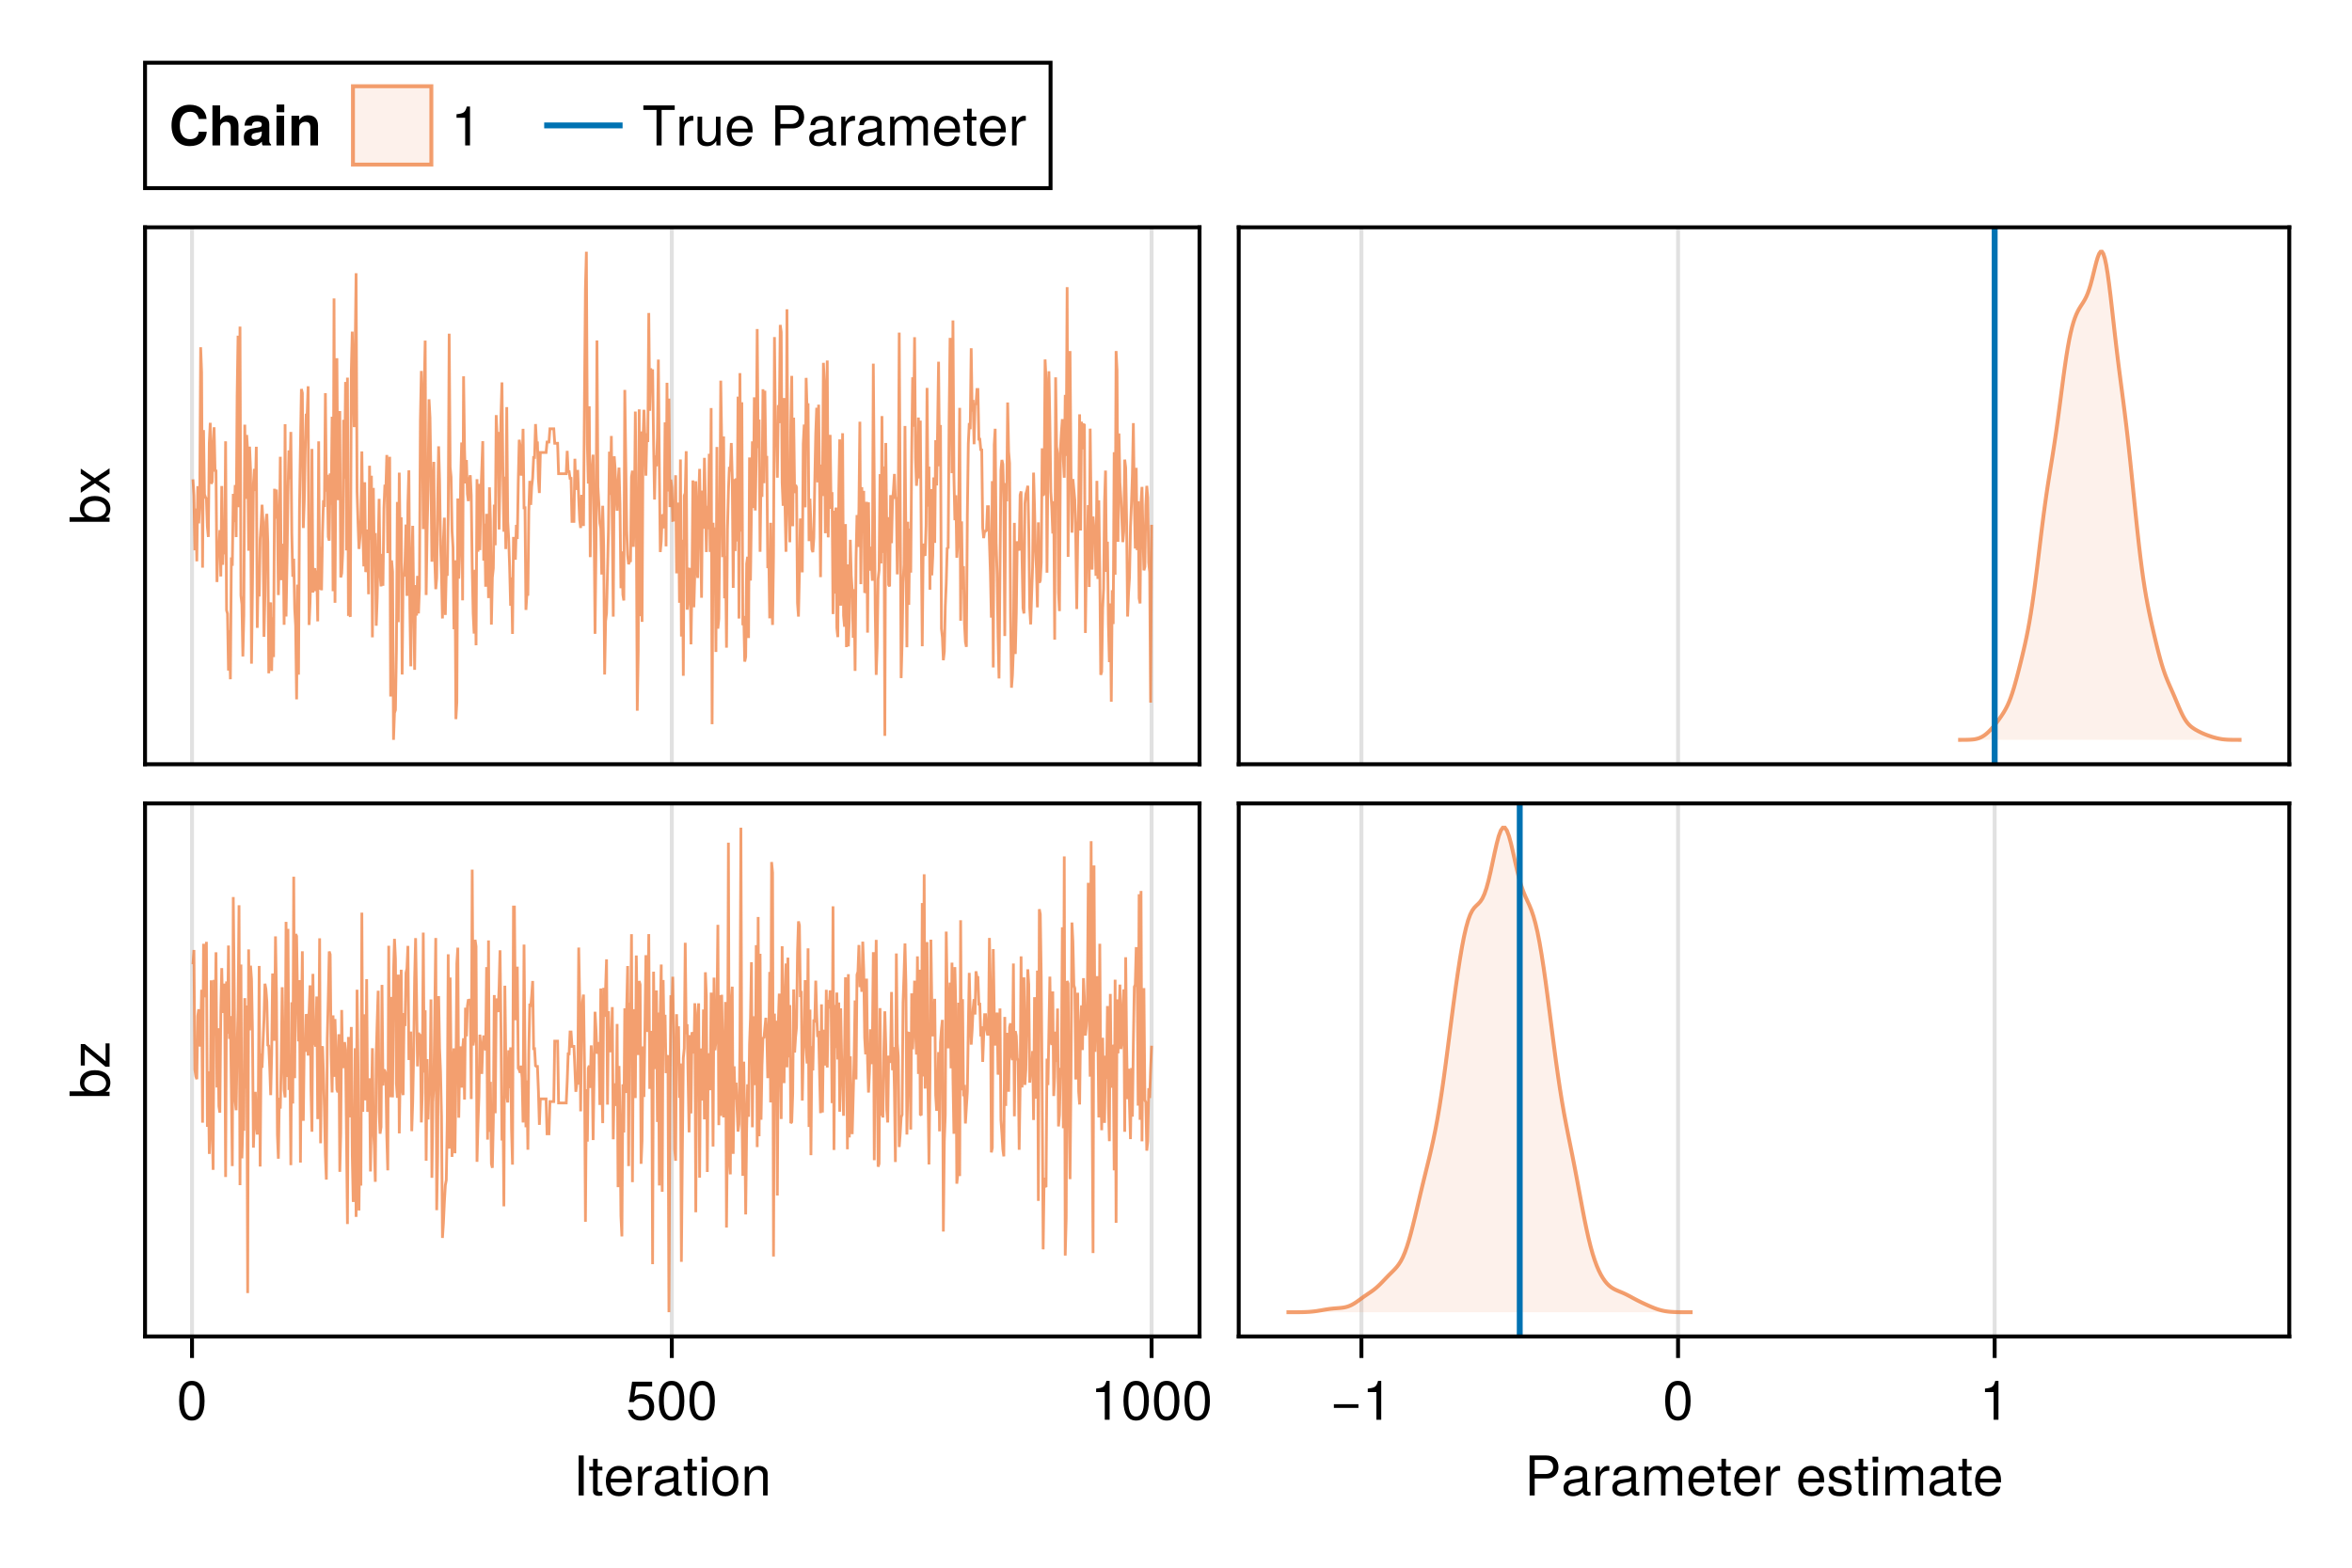 <?xml version="1.0" encoding="UTF-8"?>
<svg xmlns="http://www.w3.org/2000/svg" xmlns:xlink="http://www.w3.org/1999/xlink" width="600" height="400" viewBox="0 0 600 400">
<defs>
<g>
<g id="glyph-0-0-5647f9a2">
<path d="M -3.75 -7.328 C -1.375 -7.328 0.203 -6.062 0.203 -4.125 C 0.203 -3.109 -0.203 -2.359 -1.047 -1.812 C -1.047 -1.812 0 -1.812 0 -1.812 C 0 -1.812 0 -0.75 0 -0.75 C 0 -0.75 -10.203 -0.75 -10.203 -0.75 C -10.203 -0.75 -10.203 -1.922 -10.203 -1.922 C -10.203 -1.922 -6.344 -1.922 -6.344 -1.922 C -7.172 -2.469 -7.547 -3.172 -7.547 -4.188 C -7.547 -6.125 -6.125 -7.328 -3.75 -7.328 Z M -3.688 -6.109 C -5.312 -6.109 -6.453 -5.266 -6.453 -3.969 C -6.516 -2.734 -5.391 -1.922 -3.672 -1.922 C -2 -1.922 -0.875 -2.734 -0.875 -3.969 C -0.875 -5.234 -2.016 -6.109 -3.688 -6.109 Z M -3.688 -6.109 "/>
</g>
<g id="glyph-1-0-5647f9a2">
<path d="M 0 -6.625 C 0 -6.625 0 -5.266 0 -5.266 C 0 -5.266 -2.812 -3.438 -2.812 -3.438 C -2.812 -3.438 0 -1.562 0 -1.562 C 0 -1.562 0 -0.234 0 -0.234 C 0 -0.234 -3.734 -2.828 -3.734 -2.828 C -3.734 -2.828 -7.344 -0.375 -7.344 -0.375 C -7.344 -0.375 -7.344 -1.703 -7.344 -1.703 C -7.344 -1.703 -4.672 -3.469 -4.672 -3.469 C -4.672 -3.469 -7.344 -5.234 -7.344 -5.234 C -7.344 -5.234 -7.344 -6.547 -7.344 -6.547 C -7.344 -6.547 -3.797 -4.094 -3.797 -4.094 C -3.797 -4.094 0 -6.625 0 -6.625 Z M 0 -6.625 "/>
</g>
<g id="glyph-2-0-5647f9a2">
<path d="M 2.703 0 C 2.703 0 1.406 0 1.406 0 C 1.406 0 1.406 -10.203 1.406 -10.203 C 1.406 -10.203 2.703 -10.203 2.703 -10.203 C 2.703 -10.203 2.703 0 2.703 0 Z M 2.703 0 "/>
</g>
<g id="glyph-2-1-5647f9a2">
<path d="M 7.188 -3.328 C 7.188 -3.328 1.781 -3.328 1.781 -3.328 C 1.812 -1.656 2.719 -0.875 3.938 -0.875 C 4.875 -0.875 5.531 -1.266 5.859 -2.219 C 5.859 -2.219 7.031 -2.219 7.031 -2.219 C 6.734 -0.734 5.578 0.203 3.891 0.203 C 1.828 0.203 0.562 -1.219 0.562 -3.625 C 0.562 -6.031 1.875 -7.547 3.922 -7.547 C 5.297 -7.547 6.406 -6.812 6.891 -5.609 C 7.094 -5.062 7.188 -4.391 7.188 -3.328 Z M 5.938 -4.375 C 5.938 -5.516 5.047 -6.469 3.906 -6.469 C 2.734 -6.469 1.906 -5.594 1.812 -4.281 C 1.812 -4.281 5.922 -4.281 5.922 -4.281 C 5.938 -4.312 5.938 -4.375 5.938 -4.375 Z M 5.938 -4.375 "/>
</g>
<g id="glyph-2-2-5647f9a2">
<path d="M 2.141 0 C 2.141 0 0.984 0 0.984 0 C 0.984 0 0.984 -7.344 0.984 -7.344 C 0.984 -7.344 2.141 -7.344 2.141 -7.344 C 2.141 -7.344 2.141 0 2.141 0 Z M 2.297 -8.438 C 2.297 -8.438 0.844 -8.438 0.844 -8.438 C 0.844 -8.438 0.844 -9.891 0.844 -9.891 C 0.844 -9.891 2.297 -9.891 2.297 -9.891 C 2.297 -9.891 2.297 -8.438 2.297 -8.438 Z M 2.297 -8.438 "/>
</g>
<g id="glyph-2-3-5647f9a2">
<path d="M 7.141 -3.609 C 7.141 -1.203 5.875 0.203 3.828 0.203 C 1.734 0.203 0.5 -1.203 0.5 -3.672 C 0.5 -6.125 1.75 -7.547 3.812 -7.547 C 5.922 -7.547 7.141 -6.141 7.141 -3.609 Z M 5.922 -3.625 C 5.922 -5.453 5.141 -6.469 3.828 -6.469 C 2.516 -6.469 1.719 -5.438 1.719 -3.672 C 1.719 -1.891 2.516 -0.875 3.828 -0.875 C 5.109 -0.875 5.922 -1.906 5.922 -3.625 Z M 5.922 -3.625 "/>
</g>
<g id="glyph-2-4-5647f9a2">
<path d="M 7.188 -3.297 C 7.188 -1.188 5.781 0.203 3.781 0.203 C 2.016 0.203 0.891 -0.578 0.484 -2.547 C 0.484 -2.547 1.719 -2.547 1.719 -2.547 C 2.016 -1.422 2.672 -0.875 3.75 -0.875 C 5.094 -0.875 5.922 -1.688 5.922 -3.125 C 5.922 -4.594 5.078 -5.453 3.75 -5.453 C 2.984 -5.453 2.5 -5.203 1.938 -4.516 C 1.938 -4.516 0.797 -4.516 0.797 -4.516 C 0.797 -4.516 1.547 -9.719 1.547 -9.719 C 1.547 -9.719 6.656 -9.719 6.656 -9.719 C 6.656 -9.719 6.656 -8.5 6.656 -8.5 C 6.656 -8.5 2.531 -8.5 2.531 -8.5 C 2.531 -8.5 2.141 -5.938 2.141 -5.938 C 2.719 -6.359 3.281 -6.531 3.969 -6.531 C 5.875 -6.531 7.188 -5.25 7.188 -3.297 Z M 7.188 -3.297 "/>
</g>
<g id="glyph-2-5-5647f9a2">
<path d="M 7.094 -4.781 C 7.094 -1.516 5.953 0.203 3.844 0.203 C 1.719 0.203 0.609 -1.516 0.609 -4.859 C 0.609 -8.188 1.703 -9.922 3.844 -9.922 C 6 -9.922 7.094 -8.219 7.094 -4.781 Z M 5.844 -4.891 C 5.844 -7.547 5.188 -8.828 3.844 -8.828 C 2.516 -8.828 1.859 -7.562 1.859 -4.844 C 1.859 -2.125 2.516 -0.812 3.828 -0.812 C 5.188 -0.812 5.844 -2.078 5.844 -4.891 Z M 5.844 -4.891 "/>
</g>
<g id="glyph-2-6-5647f9a2">
<path d="M 4.859 0 C 4.859 0 3.625 0 3.625 0 C 3.625 0 3.625 -7.062 3.625 -7.062 C 3.625 -7.062 1.422 -7.062 1.422 -7.062 C 1.422 -7.062 1.422 -7.953 1.422 -7.953 C 3.328 -8.188 3.609 -8.406 4.047 -9.922 C 4.047 -9.922 4.859 -9.922 4.859 -9.922 C 4.859 -9.922 4.859 0 4.859 0 Z M 4.859 0 "/>
</g>
<g id="glyph-2-7-5647f9a2">
<path d="M 8.641 -7.203 C 8.641 -5.516 7.469 -4.328 5.781 -4.328 C 5.781 -4.328 2.578 -4.328 2.578 -4.328 C 2.578 -4.328 2.578 0 2.578 0 C 2.578 0 1.281 0 1.281 0 C 1.281 0 1.281 -10.203 1.281 -10.203 C 1.281 -10.203 5.484 -10.203 5.484 -10.203 C 7.5 -10.203 8.641 -9.125 8.641 -7.203 Z M 7.281 -7.266 C 7.281 -8.391 6.531 -9.062 5.297 -9.062 C 5.297 -9.062 2.578 -9.062 2.578 -9.062 C 2.578 -9.062 2.578 -5.469 2.578 -5.469 C 2.578 -5.469 5.297 -5.469 5.297 -5.469 C 6.531 -5.469 7.281 -6.141 7.281 -7.266 Z M 7.281 -7.266 "/>
</g>
<g id="glyph-2-8-5647f9a2">
<path d="M 4.5 -6.312 C 2.688 -6.281 2.141 -5.453 2.141 -3.812 C 2.141 -3.812 2.141 0 2.141 0 C 2.141 0 0.984 0 0.984 0 C 0.984 0 0.984 -7.344 0.984 -7.344 C 0.984 -7.344 2.047 -7.344 2.047 -7.344 C 2.047 -7.344 2.047 -6 2.047 -6 C 2.719 -7.094 3.297 -7.547 4.047 -7.547 C 4.203 -7.547 4.297 -7.531 4.5 -7.5 C 4.5 -7.5 4.5 -6.312 4.5 -6.312 Z M 4.5 -6.312 "/>
</g>
<g id="glyph-2-9-5647f9a2">
<path d="M 10.641 0 C 10.641 0 9.484 0 9.484 0 C 9.484 0 9.484 -5.047 9.484 -5.047 C 9.484 -5.984 8.984 -6.531 8.141 -6.531 C 7.188 -6.531 6.391 -5.672 6.391 -4.609 C 6.391 -4.609 6.391 0 6.391 0 C 6.391 0 5.234 0 5.234 0 C 5.234 0 5.234 -5.047 5.234 -5.047 C 5.234 -5.984 4.75 -6.531 3.875 -6.531 C 2.922 -6.531 2.156 -5.672 2.156 -4.609 C 2.156 -4.609 2.156 0 2.156 0 C 2.156 0 1 0 1 0 C 1 0 1 -7.344 1 -7.344 C 1 -7.344 2.062 -7.344 2.062 -7.344 C 2.062 -7.344 2.062 -6.297 2.062 -6.297 C 2.688 -7.188 3.328 -7.547 4.312 -7.547 C 5.266 -7.547 5.859 -7.203 6.281 -6.422 C 6.969 -7.25 7.562 -7.547 8.547 -7.547 C 9.906 -7.547 10.641 -6.812 10.641 -5.5 C 10.641 -5.5 10.641 0 10.641 0 Z M 10.641 0 "/>
</g>
<g id="glyph-2-10-5647f9a2">
</g>
<g id="glyph-2-11-5647f9a2">
<path d="M 6.422 -2.062 C 6.422 -0.641 5.25 0.203 3.406 0.203 C 1.484 0.203 0.531 -0.547 0.469 -2.234 C 0.469 -2.234 1.703 -2.234 1.703 -2.234 C 1.859 -1.125 2.453 -0.875 3.5 -0.875 C 4.516 -0.875 5.203 -1.281 5.203 -1.953 C 5.203 -2.484 4.891 -2.734 4.078 -2.922 C 4.078 -2.922 2.984 -3.188 2.984 -3.188 C 1.25 -3.609 0.656 -4.156 0.656 -5.312 C 0.656 -6.656 1.766 -7.547 3.469 -7.547 C 5.172 -7.547 6.125 -6.734 6.125 -5.297 C 6.125 -5.297 4.906 -5.297 4.906 -5.297 C 4.875 -6.062 4.375 -6.469 3.438 -6.469 C 2.484 -6.469 1.875 -6.031 1.875 -5.359 C 1.875 -4.844 2.281 -4.531 3.234 -4.312 C 3.234 -4.312 4.359 -4.047 4.359 -4.047 C 5.812 -3.703 6.422 -3.156 6.422 -2.062 Z M 6.422 -2.062 "/>
</g>
<g id="glyph-2-12-5647f9a2">
<path d="M 3.562 0 C 3.156 0.062 2.891 0.094 2.609 0.094 C 1.688 0.094 1.188 -0.328 1.188 -1.062 C 1.188 -1.062 1.188 -6.391 1.188 -6.391 C 1.188 -6.391 0.203 -6.391 0.203 -6.391 C 0.203 -6.391 0.203 -7.344 0.203 -7.344 C 0.203 -7.344 1.188 -7.344 1.188 -7.344 C 1.188 -7.344 1.188 -9.359 1.188 -9.359 C 1.188 -9.359 2.359 -9.359 2.359 -9.359 C 2.359 -9.359 2.359 -7.344 2.359 -7.344 C 2.359 -7.344 3.562 -7.344 3.562 -7.344 C 3.562 -7.344 3.562 -6.391 3.562 -6.391 C 3.562 -6.391 2.359 -6.391 2.359 -6.391 C 2.359 -6.391 2.359 -1.578 2.359 -1.578 C 2.359 -1.062 2.484 -0.922 3 -0.922 C 3.219 -0.922 3.406 -0.938 3.562 -0.984 C 3.562 -0.984 3.562 0 3.562 0 Z M 3.562 0 "/>
</g>
<g id="glyph-2-13-5647f9a2">
<path d="M 7.484 -0.031 C 7.109 0.062 6.938 0.094 6.688 0.094 C 6.125 0.094 5.609 -0.312 5.484 -0.875 C 4.844 -0.188 3.938 0.203 3 0.203 C 1.516 0.203 0.594 -0.578 0.594 -1.906 C 0.594 -2.797 1.016 -3.453 1.875 -3.812 C 2.328 -3.984 2.578 -4.047 4.234 -4.25 C 5.156 -4.375 5.453 -4.578 5.453 -5.062 C 5.453 -5.062 5.453 -5.375 5.453 -5.375 C 5.453 -6.078 4.859 -6.469 3.812 -6.469 C 2.719 -6.469 2.188 -6.062 2.094 -5.172 C 2.094 -5.172 0.906 -5.172 0.906 -5.172 C 0.984 -6.859 2.078 -7.547 3.844 -7.547 C 5.656 -7.547 6.609 -6.844 6.609 -5.547 C 6.609 -5.547 6.609 -1.453 6.609 -1.453 C 6.609 -1.094 6.828 -0.875 7.234 -0.875 C 7.312 -0.875 7.359 -0.875 7.484 -0.906 C 7.484 -0.906 7.484 -0.031 7.484 -0.031 Z M 5.453 -2.531 C 5.453 -2.531 5.453 -3.625 5.453 -3.625 C 5.047 -3.438 4.797 -3.391 3.562 -3.219 C 2.328 -3.031 1.812 -2.703 1.812 -1.938 C 1.812 -1.141 2.344 -0.812 3.25 -0.812 C 4.375 -0.812 5.453 -1.484 5.453 -2.531 Z M 5.453 -2.531 "/>
</g>
<g id="glyph-3-0-5647f9a2">
<path d="M 3.562 0 C 3.156 0.062 2.891 0.094 2.609 0.094 C 1.688 0.094 1.188 -0.328 1.188 -1.062 C 1.188 -1.062 1.188 -6.391 1.188 -6.391 C 1.188 -6.391 0.203 -6.391 0.203 -6.391 C 0.203 -6.391 0.203 -7.344 0.203 -7.344 C 0.203 -7.344 1.188 -7.344 1.188 -7.344 C 1.188 -7.344 1.188 -9.359 1.188 -9.359 C 1.188 -9.359 2.359 -9.359 2.359 -9.359 C 2.359 -9.359 2.359 -7.344 2.359 -7.344 C 2.359 -7.344 3.562 -7.344 3.562 -7.344 C 3.562 -7.344 3.562 -6.391 3.562 -6.391 C 3.562 -6.391 2.359 -6.391 2.359 -6.391 C 2.359 -6.391 2.359 -1.578 2.359 -1.578 C 2.359 -1.062 2.484 -0.922 3 -0.922 C 3.219 -0.922 3.406 -0.938 3.562 -0.984 C 3.562 -0.984 3.562 0 3.562 0 Z M 3.562 0 "/>
</g>
<g id="glyph-3-1-5647f9a2">
<path d="M 10.641 0 C 10.641 0 9.484 0 9.484 0 C 9.484 0 9.484 -5.047 9.484 -5.047 C 9.484 -5.984 8.984 -6.531 8.141 -6.531 C 7.188 -6.531 6.391 -5.672 6.391 -4.609 C 6.391 -4.609 6.391 0 6.391 0 C 6.391 0 5.234 0 5.234 0 C 5.234 0 5.234 -5.047 5.234 -5.047 C 5.234 -5.984 4.75 -6.531 3.875 -6.531 C 2.922 -6.531 2.156 -5.672 2.156 -4.609 C 2.156 -4.609 2.156 0 2.156 0 C 2.156 0 1 0 1 0 C 1 0 1 -7.344 1 -7.344 C 1 -7.344 2.062 -7.344 2.062 -7.344 C 2.062 -7.344 2.062 -6.297 2.062 -6.297 C 2.688 -7.188 3.328 -7.547 4.312 -7.547 C 5.266 -7.547 5.859 -7.203 6.281 -6.422 C 6.969 -7.25 7.562 -7.547 8.547 -7.547 C 9.906 -7.547 10.641 -6.812 10.641 -5.5 C 10.641 -5.5 10.641 0 10.641 0 Z M 10.641 0 "/>
</g>
<g id="glyph-4-0-5647f9a2">
<path d="M 4.5 -6.312 C 2.688 -6.281 2.141 -5.453 2.141 -3.812 C 2.141 -3.812 2.141 0 2.141 0 C 2.141 0 0.984 0 0.984 0 C 0.984 0 0.984 -7.344 0.984 -7.344 C 0.984 -7.344 2.047 -7.344 2.047 -7.344 C 2.047 -7.344 2.047 -6 2.047 -6 C 2.719 -7.094 3.297 -7.547 4.047 -7.547 C 4.203 -7.547 4.297 -7.531 4.5 -7.5 C 4.5 -7.5 4.5 -6.312 4.5 -6.312 Z M 4.5 -6.312 "/>
</g>
<g id="glyph-4-1-5647f9a2">
<path d="M 7.484 -0.031 C 7.109 0.062 6.938 0.094 6.688 0.094 C 6.125 0.094 5.609 -0.312 5.484 -0.875 C 4.844 -0.188 3.938 0.203 3 0.203 C 1.516 0.203 0.594 -0.578 0.594 -1.906 C 0.594 -2.797 1.016 -3.453 1.875 -3.812 C 2.328 -3.984 2.578 -4.047 4.234 -4.25 C 5.156 -4.375 5.453 -4.578 5.453 -5.062 C 5.453 -5.062 5.453 -5.375 5.453 -5.375 C 5.453 -6.078 4.859 -6.469 3.812 -6.469 C 2.719 -6.469 2.188 -6.062 2.094 -5.172 C 2.094 -5.172 0.906 -5.172 0.906 -5.172 C 0.984 -6.859 2.078 -7.547 3.844 -7.547 C 5.656 -7.547 6.609 -6.844 6.609 -5.547 C 6.609 -5.547 6.609 -1.453 6.609 -1.453 C 6.609 -1.094 6.828 -0.875 7.234 -0.875 C 7.312 -0.875 7.359 -0.875 7.484 -0.906 C 7.484 -0.906 7.484 -0.031 7.484 -0.031 Z M 5.453 -2.531 C 5.453 -2.531 5.453 -3.625 5.453 -3.625 C 5.047 -3.438 4.797 -3.391 3.562 -3.219 C 2.328 -3.031 1.812 -2.703 1.812 -1.938 C 1.812 -1.141 2.344 -0.812 3.25 -0.812 C 4.375 -0.812 5.453 -1.484 5.453 -2.531 Z M 5.453 -2.531 "/>
</g>
<g id="glyph-4-2-5647f9a2">
<path d="M 6.812 0 C 6.812 0 5.656 0 5.656 0 C 5.656 0 5.656 -5.078 5.656 -5.078 C 5.656 -5.969 5.062 -6.531 4.141 -6.531 C 2.953 -6.531 2.141 -5.547 2.141 -4.047 C 2.141 -4.047 2.141 0 2.141 0 C 2.141 0 0.984 0 0.984 0 C 0.984 0 0.984 -7.344 0.984 -7.344 C 0.984 -7.344 2.062 -7.344 2.062 -7.344 C 2.062 -7.344 2.062 -6.109 2.062 -6.109 C 2.703 -7.125 3.406 -7.547 4.5 -7.547 C 5.906 -7.547 6.812 -6.766 6.812 -5.547 C 6.812 -5.547 6.812 0 6.812 0 Z M 6.812 0 "/>
</g>
<g id="glyph-4-3-5647f9a2">
<path d="M 7.094 -4.781 C 7.094 -1.516 5.953 0.203 3.844 0.203 C 1.719 0.203 0.609 -1.516 0.609 -4.859 C 0.609 -8.188 1.703 -9.922 3.844 -9.922 C 6 -9.922 7.094 -8.219 7.094 -4.781 Z M 5.844 -4.891 C 5.844 -7.547 5.188 -8.828 3.844 -8.828 C 2.516 -8.828 1.859 -7.562 1.859 -4.844 C 1.859 -2.125 2.516 -0.812 3.828 -0.812 C 5.188 -0.812 5.844 -2.078 5.844 -4.891 Z M 5.844 -4.891 "/>
</g>
<g id="glyph-4-4-5647f9a2">
<path d="M 8.297 -9.062 C 8.297 -9.062 4.953 -9.062 4.953 -9.062 C 4.953 -9.062 4.953 0 4.953 0 C 4.953 0 3.656 0 3.656 0 C 3.656 0 3.656 -9.062 3.656 -9.062 C 3.656 -9.062 0.297 -9.062 0.297 -9.062 C 0.297 -9.062 0.297 -10.203 0.297 -10.203 C 0.297 -10.203 8.297 -10.203 8.297 -10.203 C 8.297 -10.203 8.297 -9.062 8.297 -9.062 Z M 8.297 -9.062 "/>
</g>
<g id="glyph-4-5-5647f9a2">
<path d="M 6.75 0 C 6.75 0 5.703 0 5.703 0 C 5.703 0 5.703 -1.141 5.703 -1.141 C 5.016 -0.172 4.328 0.203 3.25 0.203 C 1.812 0.203 0.906 -0.578 0.906 -1.797 C 0.906 -1.797 0.906 -7.344 0.906 -7.344 C 0.906 -7.344 2.078 -7.344 2.078 -7.344 C 2.078 -7.344 2.078 -2.25 2.078 -2.25 C 2.078 -1.375 2.656 -0.812 3.578 -0.812 C 4.797 -0.812 5.594 -1.797 5.594 -3.297 C 5.594 -3.297 5.594 -7.344 5.594 -7.344 C 5.594 -7.344 6.75 -7.344 6.75 -7.344 C 6.75 -7.344 6.75 0 6.75 0 Z M 6.75 0 "/>
</g>
<g id="glyph-4-6-5647f9a2">
</g>
<g id="glyph-4-7-5647f9a2">
<path d="M 7.188 -3.328 C 7.188 -3.328 1.781 -3.328 1.781 -3.328 C 1.812 -1.656 2.719 -0.875 3.938 -0.875 C 4.875 -0.875 5.531 -1.266 5.859 -2.219 C 5.859 -2.219 7.031 -2.219 7.031 -2.219 C 6.734 -0.734 5.578 0.203 3.891 0.203 C 1.828 0.203 0.562 -1.219 0.562 -3.625 C 0.562 -6.031 1.875 -7.547 3.922 -7.547 C 5.297 -7.547 6.406 -6.812 6.891 -5.609 C 7.094 -5.062 7.188 -4.391 7.188 -3.328 Z M 5.938 -4.375 C 5.938 -5.516 5.047 -6.469 3.906 -6.469 C 2.734 -6.469 1.906 -5.594 1.812 -4.281 C 1.812 -4.281 5.922 -4.281 5.922 -4.281 C 5.938 -4.312 5.938 -4.375 5.938 -4.375 Z M 5.938 -4.375 "/>
</g>
<g id="glyph-5-0-5647f9a2">
<path d="M 3.562 0 C 3.156 0.062 2.891 0.094 2.609 0.094 C 1.688 0.094 1.188 -0.328 1.188 -1.062 C 1.188 -1.062 1.188 -6.391 1.188 -6.391 C 1.188 -6.391 0.203 -6.391 0.203 -6.391 C 0.203 -6.391 0.203 -7.344 0.203 -7.344 C 0.203 -7.344 1.188 -7.344 1.188 -7.344 C 1.188 -7.344 1.188 -9.359 1.188 -9.359 C 1.188 -9.359 2.359 -9.359 2.359 -9.359 C 2.359 -9.359 2.359 -7.344 2.359 -7.344 C 2.359 -7.344 3.562 -7.344 3.562 -7.344 C 3.562 -7.344 3.562 -6.391 3.562 -6.391 C 3.562 -6.391 2.359 -6.391 2.359 -6.391 C 2.359 -6.391 2.359 -1.578 2.359 -1.578 C 2.359 -1.062 2.484 -0.922 3 -0.922 C 3.219 -0.922 3.406 -0.938 3.562 -0.984 C 3.562 -0.984 3.562 0 3.562 0 Z M 3.562 0 "/>
</g>
<g id="glyph-5-1-5647f9a2">
<path d="M 7.484 -0.031 C 7.109 0.062 6.938 0.094 6.688 0.094 C 6.125 0.094 5.609 -0.312 5.484 -0.875 C 4.844 -0.188 3.938 0.203 3 0.203 C 1.516 0.203 0.594 -0.578 0.594 -1.906 C 0.594 -2.797 1.016 -3.453 1.875 -3.812 C 2.328 -3.984 2.578 -4.047 4.234 -4.25 C 5.156 -4.375 5.453 -4.578 5.453 -5.062 C 5.453 -5.062 5.453 -5.375 5.453 -5.375 C 5.453 -6.078 4.859 -6.469 3.812 -6.469 C 2.719 -6.469 2.188 -6.062 2.094 -5.172 C 2.094 -5.172 0.906 -5.172 0.906 -5.172 C 0.984 -6.859 2.078 -7.547 3.844 -7.547 C 5.656 -7.547 6.609 -6.844 6.609 -5.547 C 6.609 -5.547 6.609 -1.453 6.609 -1.453 C 6.609 -1.094 6.828 -0.875 7.234 -0.875 C 7.312 -0.875 7.359 -0.875 7.484 -0.906 C 7.484 -0.906 7.484 -0.031 7.484 -0.031 Z M 5.453 -2.531 C 5.453 -2.531 5.453 -3.625 5.453 -3.625 C 5.047 -3.438 4.797 -3.391 3.562 -3.219 C 2.328 -3.031 1.812 -2.703 1.812 -1.938 C 1.812 -1.141 2.344 -0.812 3.25 -0.812 C 4.375 -0.812 5.453 -1.484 5.453 -2.531 Z M 5.453 -2.531 "/>
</g>
<g id="glyph-5-2-5647f9a2">
<path d="M 4.5 -6.312 C 2.688 -6.281 2.141 -5.453 2.141 -3.812 C 2.141 -3.812 2.141 0 2.141 0 C 2.141 0 0.984 0 0.984 0 C 0.984 0 0.984 -7.344 0.984 -7.344 C 0.984 -7.344 2.047 -7.344 2.047 -7.344 C 2.047 -7.344 2.047 -6 2.047 -6 C 2.719 -7.094 3.297 -7.547 4.047 -7.547 C 4.203 -7.547 4.297 -7.531 4.5 -7.5 C 4.5 -7.5 4.5 -6.312 4.5 -6.312 Z M 4.5 -6.312 "/>
</g>
<g id="glyph-5-3-5647f9a2">
<path d="M 10.641 0 C 10.641 0 9.484 0 9.484 0 C 9.484 0 9.484 -5.047 9.484 -5.047 C 9.484 -5.984 8.984 -6.531 8.141 -6.531 C 7.188 -6.531 6.391 -5.672 6.391 -4.609 C 6.391 -4.609 6.391 0 6.391 0 C 6.391 0 5.234 0 5.234 0 C 5.234 0 5.234 -5.047 5.234 -5.047 C 5.234 -5.984 4.75 -6.531 3.875 -6.531 C 2.922 -6.531 2.156 -5.672 2.156 -4.609 C 2.156 -4.609 2.156 0 2.156 0 C 2.156 0 1 0 1 0 C 1 0 1 -7.344 1 -7.344 C 1 -7.344 2.062 -7.344 2.062 -7.344 C 2.062 -7.344 2.062 -6.297 2.062 -6.297 C 2.688 -7.188 3.328 -7.547 4.312 -7.547 C 5.266 -7.547 5.859 -7.203 6.281 -6.422 C 6.969 -7.25 7.562 -7.547 8.547 -7.547 C 9.906 -7.547 10.641 -6.812 10.641 -5.5 C 10.641 -5.5 10.641 0 10.641 0 Z M 10.641 0 "/>
</g>
<g id="glyph-5-4-5647f9a2">
<path d="M 7.188 -3.328 C 7.188 -3.328 1.781 -3.328 1.781 -3.328 C 1.812 -1.656 2.719 -0.875 3.938 -0.875 C 4.875 -0.875 5.531 -1.266 5.859 -2.219 C 5.859 -2.219 7.031 -2.219 7.031 -2.219 C 6.734 -0.734 5.578 0.203 3.891 0.203 C 1.828 0.203 0.562 -1.219 0.562 -3.625 C 0.562 -6.031 1.875 -7.547 3.922 -7.547 C 5.297 -7.547 6.406 -6.812 6.891 -5.609 C 7.094 -5.062 7.188 -4.391 7.188 -3.328 Z M 5.938 -4.375 C 5.938 -5.516 5.047 -6.469 3.906 -6.469 C 2.734 -6.469 1.906 -5.594 1.812 -4.281 C 1.812 -4.281 5.922 -4.281 5.922 -4.281 C 5.938 -4.312 5.938 -4.375 5.938 -4.375 Z M 5.938 -4.375 "/>
</g>
<g id="glyph-5-5-5647f9a2">
<path d="M 7.219 -3.031 C 7.219 -3.031 0.953 -3.031 0.953 -3.031 C 0.953 -3.031 0.953 -3.969 0.953 -3.969 C 0.953 -3.969 7.219 -3.969 7.219 -3.969 C 7.219 -3.969 7.219 -3.031 7.219 -3.031 Z M 7.219 -3.031 "/>
</g>
<g id="glyph-6-0-5647f9a2">
<path d="M 7.094 -4.781 C 7.094 -1.516 5.953 0.203 3.844 0.203 C 1.719 0.203 0.609 -1.516 0.609 -4.859 C 0.609 -8.188 1.703 -9.922 3.844 -9.922 C 6 -9.922 7.094 -8.219 7.094 -4.781 Z M 5.844 -4.891 C 5.844 -7.547 5.188 -8.828 3.844 -8.828 C 2.516 -8.828 1.859 -7.562 1.859 -4.844 C 1.859 -2.125 2.516 -0.812 3.828 -0.812 C 5.188 -0.812 5.844 -2.078 5.844 -4.891 Z M 5.844 -4.891 "/>
</g>
<g id="glyph-6-1-5647f9a2">
<path d="M 7.188 -3.328 C 7.188 -3.328 1.781 -3.328 1.781 -3.328 C 1.812 -1.656 2.719 -0.875 3.938 -0.875 C 4.875 -0.875 5.531 -1.266 5.859 -2.219 C 5.859 -2.219 7.031 -2.219 7.031 -2.219 C 6.734 -0.734 5.578 0.203 3.891 0.203 C 1.828 0.203 0.562 -1.219 0.562 -3.625 C 0.562 -6.031 1.875 -7.547 3.922 -7.547 C 5.297 -7.547 6.406 -6.812 6.891 -5.609 C 7.094 -5.062 7.188 -4.391 7.188 -3.328 Z M 5.938 -4.375 C 5.938 -5.516 5.047 -6.469 3.906 -6.469 C 2.734 -6.469 1.906 -5.594 1.812 -4.281 C 1.812 -4.281 5.922 -4.281 5.922 -4.281 C 5.938 -4.312 5.938 -4.375 5.938 -4.375 Z M 5.938 -4.375 "/>
</g>
<g id="glyph-6-2-5647f9a2">
<path d="M 7.484 -0.031 C 7.109 0.062 6.938 0.094 6.688 0.094 C 6.125 0.094 5.609 -0.312 5.484 -0.875 C 4.844 -0.188 3.938 0.203 3 0.203 C 1.516 0.203 0.594 -0.578 0.594 -1.906 C 0.594 -2.797 1.016 -3.453 1.875 -3.812 C 2.328 -3.984 2.578 -4.047 4.234 -4.25 C 5.156 -4.375 5.453 -4.578 5.453 -5.062 C 5.453 -5.062 5.453 -5.375 5.453 -5.375 C 5.453 -6.078 4.859 -6.469 3.812 -6.469 C 2.719 -6.469 2.188 -6.062 2.094 -5.172 C 2.094 -5.172 0.906 -5.172 0.906 -5.172 C 0.984 -6.859 2.078 -7.547 3.844 -7.547 C 5.656 -7.547 6.609 -6.844 6.609 -5.547 C 6.609 -5.547 6.609 -1.453 6.609 -1.453 C 6.609 -1.094 6.828 -0.875 7.234 -0.875 C 7.312 -0.875 7.359 -0.875 7.484 -0.906 C 7.484 -0.906 7.484 -0.031 7.484 -0.031 Z M 5.453 -2.531 C 5.453 -2.531 5.453 -3.625 5.453 -3.625 C 5.047 -3.438 4.797 -3.391 3.562 -3.219 C 2.328 -3.031 1.812 -2.703 1.812 -1.938 C 1.812 -1.141 2.344 -0.812 3.25 -0.812 C 4.375 -0.812 5.453 -1.484 5.453 -2.531 Z M 5.453 -2.531 "/>
</g>
<g id="glyph-6-3-5647f9a2">
<path d="M 4.859 0 C 4.859 0 3.625 0 3.625 0 C 3.625 0 3.625 -7.062 3.625 -7.062 C 3.625 -7.062 1.422 -7.062 1.422 -7.062 C 1.422 -7.062 1.422 -7.953 1.422 -7.953 C 3.328 -8.188 3.609 -8.406 4.047 -9.922 C 4.047 -9.922 4.859 -9.922 4.859 -9.922 C 4.859 -9.922 4.859 0 4.859 0 Z M 4.859 0 "/>
</g>
<g id="glyph-7-0-5647f9a2">
<path d="M -3.75 -7.328 C -1.375 -7.328 0.203 -6.062 0.203 -4.125 C 0.203 -3.109 -0.203 -2.359 -1.047 -1.812 C -1.047 -1.812 0 -1.812 0 -1.812 C 0 -1.812 0 -0.75 0 -0.75 C 0 -0.75 -10.203 -0.75 -10.203 -0.75 C -10.203 -0.75 -10.203 -1.922 -10.203 -1.922 C -10.203 -1.922 -6.344 -1.922 -6.344 -1.922 C -7.172 -2.469 -7.547 -3.172 -7.547 -4.188 C -7.547 -6.125 -6.125 -7.328 -3.75 -7.328 Z M -3.688 -6.109 C -5.312 -6.109 -6.453 -5.266 -6.453 -3.969 C -6.516 -2.734 -5.391 -1.922 -3.672 -1.922 C -2 -1.922 -0.875 -2.734 -0.875 -3.969 C -0.875 -5.234 -2.016 -6.109 -3.688 -6.109 Z M -3.688 -6.109 "/>
</g>
<g id="glyph-7-1-5647f9a2">
<path d="M 0 -6.391 C 0 -6.391 0 -0.438 0 -0.438 C 0 -0.438 -1.047 -0.438 -1.047 -0.438 C -1.047 -0.438 -6.312 -4.812 -6.312 -4.812 C -6.312 -4.812 -6.312 -0.734 -6.312 -0.734 C -6.312 -0.734 -7.344 -0.734 -7.344 -0.734 C -7.344 -0.734 -7.344 -6.203 -7.344 -6.203 C -7.344 -6.203 -6.297 -6.203 -6.297 -6.203 C -6.297 -6.203 -1.016 -1.844 -1.016 -1.844 C -1.016 -1.844 -1.016 -6.391 -1.016 -6.391 C -1.016 -6.391 0 -6.391 0 -6.391 Z M 0 -6.391 "/>
</g>
<g id="glyph-8-0-5647f9a2">
<path d="M 9.594 -3.484 C 9.469 -1.141 7.766 0.172 5.234 0.172 C 2.391 0.172 0.609 -1.812 0.609 -5.094 C 0.609 -8.406 2.406 -10.375 5.297 -10.375 C 7.594 -10.375 9.359 -9.094 9.547 -6.75 C 9.547 -6.75 7.547 -6.75 7.547 -6.75 C 7.234 -8.062 6.5 -8.578 5.359 -8.578 C 3.703 -8.578 2.719 -7.328 2.719 -5.062 C 2.719 -2.844 3.672 -1.594 5.297 -1.594 C 6.594 -1.594 7.422 -2.188 7.547 -3.484 C 7.547 -3.484 9.594 -3.484 9.594 -3.484 Z M 9.594 -3.484 "/>
</g>
<g id="glyph-8-1-5647f9a2">
<path d="M 7.578 0 C 7.578 0 5.609 0 5.609 0 C 5.609 0 5.609 -4.625 5.609 -4.625 C 5.609 -5.641 5.109 -6.016 4.406 -6.016 C 3.531 -6.016 2.891 -5.406 2.891 -4.531 C 2.891 -4.531 2.891 0 2.891 0 C 2.891 0 0.938 0 0.938 0 C 0.938 0 0.938 -10.203 0.938 -10.203 C 0.938 -10.203 2.891 -10.203 2.891 -10.203 C 2.891 -10.203 2.891 -6.469 2.891 -6.469 C 3.438 -7.297 4.141 -7.688 5.109 -7.688 C 6.531 -7.688 7.578 -6.828 7.578 -5.062 C 7.578 -5.062 7.578 0 7.578 0 Z M 7.578 0 "/>
</g>
<g id="glyph-8-2-5647f9a2">
<path d="M 7.344 0 C 7.344 0 5.203 0 5.203 0 C 5.031 -0.219 4.984 -0.562 4.984 -0.953 C 4.297 -0.234 3.531 0.125 2.688 0.125 C 1.422 0.125 0.391 -0.578 0.391 -2.047 C 0.391 -3.422 1.125 -4.062 2.625 -4.328 C 2.625 -4.328 3.406 -4.469 3.406 -4.469 C 4.375 -4.641 4.969 -4.547 4.969 -5.344 C 4.969 -5.859 4.594 -6.109 3.844 -6.109 C 2.875 -6.109 2.547 -5.859 2.453 -5.062 C 2.453 -5.062 0.562 -5.062 0.562 -5.062 C 0.688 -6.812 1.75 -7.688 3.797 -7.688 C 5.844 -7.688 6.891 -6.906 6.891 -5.359 C 6.891 -5.359 6.891 -1.156 6.891 -1.156 C 6.891 -0.766 6.984 -0.562 7.344 -0.234 C 7.344 -0.234 7.344 0 7.344 0 Z M 4.969 -3.234 C 4.969 -3.234 4.969 -3.562 4.969 -3.562 C 4.75 -3.453 4.656 -3.438 4.141 -3.328 C 4.141 -3.328 3.469 -3.203 3.469 -3.203 C 2.656 -3.047 2.359 -2.844 2.359 -2.266 C 2.359 -1.703 2.766 -1.453 3.422 -1.453 C 4.406 -1.453 4.969 -2.094 4.969 -3.234 Z M 4.969 -3.234 "/>
</g>
<g id="glyph-9-0-5647f9a2">
<path d="M 2.891 0 C 2.891 0 0.938 0 0.938 0 C 0.938 0 0.938 -7.562 0.938 -7.562 C 0.938 -7.562 2.891 -7.562 2.891 -7.562 C 2.891 -7.562 2.891 0 2.891 0 Z M 2.922 -8.469 C 2.922 -8.469 0.969 -8.469 0.969 -8.469 C 0.969 -8.469 0.969 -10.438 0.969 -10.438 C 0.969 -10.438 2.922 -10.438 2.922 -10.438 C 2.922 -10.438 2.922 -8.469 2.922 -8.469 Z M 2.922 -8.469 "/>
</g>
<g id="glyph-9-1-5647f9a2">
<path d="M 7.641 0 C 7.641 0 5.688 0 5.688 0 C 5.688 0 5.688 -4.656 5.688 -4.656 C 5.688 -5.562 5.266 -6.016 4.422 -6.016 C 3.469 -6.016 2.844 -5.438 2.844 -4.531 C 2.844 -4.531 2.844 0 2.844 0 C 2.844 0 0.875 0 0.875 0 C 0.875 0 0.875 -7.562 0.875 -7.562 C 0.875 -7.562 2.844 -7.562 2.844 -7.562 C 2.844 -7.562 2.844 -6.469 2.844 -6.469 C 3.406 -7.312 4.094 -7.688 5.109 -7.688 C 6.719 -7.688 7.641 -6.734 7.641 -5.062 C 7.641 -5.062 7.641 0 7.641 0 Z M 7.641 0 "/>
</g>
<g id="glyph-10-0-5647f9a2">
<path d="M 4.859 0 C 4.859 0 3.625 0 3.625 0 C 3.625 0 3.625 -7.062 3.625 -7.062 C 3.625 -7.062 1.422 -7.062 1.422 -7.062 C 1.422 -7.062 1.422 -7.953 1.422 -7.953 C 3.328 -8.188 3.609 -8.406 4.047 -9.922 C 4.047 -9.922 4.859 -9.922 4.859 -9.922 C 4.859 -9.922 4.859 0 4.859 0 Z M 4.859 0 "/>
</g>
</g>
<clipPath id="clip-0-5647f9a2">
<path clip-rule="nonzero" d="M 508 58 L 510 58 L 510 195 L 508 195 Z M 508 58 "/>
</clipPath>
<clipPath id="clip-1-5647f9a2">
<path clip-rule="nonzero" d="M 386 205 L 389 205 L 389 341 L 386 341 Z M 386 205 "/>
</clipPath>
</defs>
<rect x="-60" y="-40" width="720" height="480" fill="rgb(100%, 100%, 100%)" fill-opacity="1"/>
<path fill-rule="nonzero" fill="rgb(100%, 100%, 100%)" fill-opacity="1" d="M 37 195 L 306 195 L 306 58 L 37 58 Z M 37 195 "/>
<path fill-rule="nonzero" fill="rgb(100%, 100%, 100%)" fill-opacity="1" d="M 37 341 L 306 341 L 306 205 L 37 205 Z M 37 341 "/>
<path fill-rule="nonzero" fill="rgb(100%, 100%, 100%)" fill-opacity="1" d="M 316 195 L 584 195 L 584 58 L 316 58 Z M 316 195 "/>
<path fill-rule="nonzero" fill="rgb(100%, 100%, 100%)" fill-opacity="1" d="M 316 341 L 584 341 L 584 205 L 316 205 Z M 316 341 "/>
<path fill="none" stroke-width="1" stroke-linecap="butt" stroke-linejoin="miter" stroke="rgb(0%, 0%, 0%)" stroke-opacity="0.12" stroke-miterlimit="1.155" d="M 48.984 195 L 48.984 58 "/>
<path fill="none" stroke-width="1" stroke-linecap="butt" stroke-linejoin="miter" stroke="rgb(0%, 0%, 0%)" stroke-opacity="0.12" stroke-miterlimit="1.155" d="M 171.379 195 L 171.379 58 "/>
<path fill="none" stroke-width="1" stroke-linecap="butt" stroke-linejoin="miter" stroke="rgb(0%, 0%, 0%)" stroke-opacity="0.12" stroke-miterlimit="1.155" d="M 293.773 195 L 293.773 58 "/>
<path fill="none" stroke-width="1" stroke-linecap="butt" stroke-linejoin="miter" stroke="rgb(0%, 0%, 0%)" stroke-opacity="0.12" stroke-miterlimit="1.155" d="M 48.984 341 L 48.984 205 "/>
<path fill="none" stroke-width="1" stroke-linecap="butt" stroke-linejoin="miter" stroke="rgb(0%, 0%, 0%)" stroke-opacity="0.12" stroke-miterlimit="1.155" d="M 171.379 341 L 171.379 205 "/>
<path fill="none" stroke-width="1" stroke-linecap="butt" stroke-linejoin="miter" stroke="rgb(0%, 0%, 0%)" stroke-opacity="0.12" stroke-miterlimit="1.155" d="M 293.773 341 L 293.773 205 "/>
<path fill="none" stroke-width="1" stroke-linecap="butt" stroke-linejoin="miter" stroke="rgb(0%, 0%, 0%)" stroke-opacity="0.12" stroke-miterlimit="1.155" d="M 347.301 195 L 347.301 58 "/>
<path fill="none" stroke-width="1" stroke-linecap="butt" stroke-linejoin="miter" stroke="rgb(0%, 0%, 0%)" stroke-opacity="0.12" stroke-miterlimit="1.155" d="M 428.074 195 L 428.074 58 "/>
<path fill="none" stroke-width="1" stroke-linecap="butt" stroke-linejoin="miter" stroke="rgb(0%, 0%, 0%)" stroke-opacity="0.12" stroke-miterlimit="1.155" d="M 508.844 195 L 508.844 58 "/>
<path fill="none" stroke-width="1" stroke-linecap="butt" stroke-linejoin="miter" stroke="rgb(0%, 0%, 0%)" stroke-opacity="0.12" stroke-miterlimit="1.155" d="M 347.301 341 L 347.301 205 "/>
<path fill="none" stroke-width="1" stroke-linecap="butt" stroke-linejoin="miter" stroke="rgb(0%, 0%, 0%)" stroke-opacity="0.12" stroke-miterlimit="1.155" d="M 428.074 341 L 428.074 205 "/>
<path fill="none" stroke-width="1" stroke-linecap="butt" stroke-linejoin="miter" stroke="rgb(0%, 0%, 0%)" stroke-opacity="0.12" stroke-miterlimit="1.155" d="M 508.844 341 L 508.844 205 "/>
<g fill="rgb(0%, 0%, 0%)" fill-opacity="1">
<use xlink:href="#glyph-0-0-5647f9a2" x="27.948" y="133.892"/>
</g>
<g fill="rgb(0%, 0%, 0%)" fill-opacity="1">
<use xlink:href="#glyph-1-0-5647f9a2" x="27.948" y="126.108"/>
</g>
<path fill="none" stroke-width="0.7" stroke-linecap="butt" stroke-linejoin="miter" stroke="rgb(93.333%, 46.667%, 20%)" stroke-opacity="0.7" stroke-miterlimit="2" d="M 49.227 122.305 L 49.473 126.465 L 49.719 140.414 L 49.961 129.75 L 50.207 143.219 L 50.453 124.039 L 50.695 133.543 L 50.941 128.82 L 51.188 88.598 L 51.43 94.984 L 51.676 144.848 L 51.922 109.73 L 52.164 126.113 L 52.41 126.879 L 52.656 127.242 L 52.898 134.387 L 53.145 137.008 L 53.391 113.031 L 53.633 107.879 L 53.879 123.426 L 54.125 122.941 L 54.367 113.211 L 54.613 109.02 L 54.859 120.062 L 55.102 120.129 L 55.348 148.512 L 55.594 139.238 L 55.836 141.105 L 56.082 135.262 L 56.328 147.09 L 56.57 124.012 L 56.816 144.125 L 57.062 136.113 L 57.305 141.449 L 57.551 112.602 L 57.797 155.723 L 58.039 156.594 L 58.285 171.098 L 58.527 160.777 L 58.773 173.316 L 59.02 142.234 L 59.262 144.371 L 59.508 126.012 L 59.754 133.223 L 59.996 123.758 L 60.242 137.043 L 60.488 101.121 L 60.73 85.645 L 60.977 129.422 L 61.223 83.324 L 61.465 151.941 L 61.711 154.195 L 61.957 167.5 L 62.199 156.922 L 62.445 108.355 L 62.691 127.285 L 62.934 110.98 L 63.18 115.227 L 63.426 140.523 L 63.668 113.965 L 63.914 119.965 L 64.16 169.344 L 64.402 149.422 L 64.648 123.41 L 64.895 119.637 L 65.137 125.305 L 65.383 113.988 L 65.629 160.207 L 65.871 146.312 L 66.117 152.203 L 66.363 137.504 L 66.605 134.062 L 66.852 128.789 L 67.098 133.312 L 67.34 162.473 L 67.586 152.059 L 67.832 133.125 L 68.074 131.109 L 68.32 138.5 L 68.566 171.797 L 68.809 154.77 L 69.055 153.73 L 69.301 171.199 L 69.543 157.512 L 69.789 167.66 L 70.035 124.711 L 70.277 132.348 L 70.523 124.906 L 70.77 131.207 L 71.012 151.84 L 71.258 140.621 L 71.504 116.547 L 71.746 148.02 L 71.992 145.832 L 72.238 138.746 L 72.48 159.426 L 72.727 108.223 L 72.973 157.305 L 73.215 143.438 L 73.461 126.012 L 73.707 114.918 L 73.949 122.285 L 74.195 110.207 L 74.441 136.039 L 74.684 147.18 L 74.93 142.555 L 75.176 155.301 L 75.418 159.629 L 75.664 178.445 L 75.91 149.176 L 76.152 172.137 L 76.398 129.812 L 76.645 113.895 L 76.887 99.258 L 77.133 100.281 L 77.379 134.723 L 77.621 127.926 L 77.867 114.953 L 78.113 105.594 L 78.355 105.938 L 78.602 98.559 L 78.848 159.465 L 79.09 153.871 L 79.336 144.898 L 79.582 114.539 L 79.824 151.199 L 80.07 145.789 L 80.316 144.973 L 80.559 150.84 L 80.805 145.559 L 81.051 158.547 L 81.293 112.609 L 81.539 150.465 L 81.785 139.551 L 82.027 150.625 L 82.273 135.828 L 82.52 127.641 L 82.762 129.367 L 83.008 100.309 L 83.254 125.469 L 83.496 121.141 L 83.742 136.961 L 83.988 137.941 L 84.23 120.789 L 84.477 128.805 L 84.723 106.324 L 84.965 150.852 L 85.211 76.148 L 85.457 153.805 L 85.699 114.023 L 85.945 91.398 L 86.191 127.582 L 86.434 126.402 L 86.68 104.887 L 86.926 147.324 L 87.168 146.316 L 87.414 141.176 L 87.66 107.102 L 87.902 122.121 L 88.148 97.461 L 88.395 140.449 L 88.637 96.359 L 88.883 156.727 L 89.129 156.645 L 89.371 157.375 L 89.617 94.816 L 89.863 84.617 L 90.105 98.152 L 90.352 108.984 L 90.598 89.891 L 90.84 69.715 L 91.086 125.355 L 91.332 133.227 L 91.574 140.07 L 91.82 137.164 L 92.066 132.352 L 92.309 115.195 L 92.555 134.941 L 92.801 144.516 L 93.043 123.043 L 93.289 145.957 L 93.535 144.719 L 93.777 135.105 L 94.023 151.629 L 94.27 118.836 L 94.512 137.777 L 94.758 121.375 L 95.004 162.629 L 95.246 124.492 L 95.492 142.988 L 95.738 136.016 L 95.98 159.66 L 96.227 152.539 L 96.473 139.762 L 96.715 127.285 L 96.961 146.371 L 97.207 149.625 L 97.449 141.328 L 97.695 149.465 L 97.941 129.789 L 98.184 123.676 L 98.43 125.258 L 98.676 116.082 L 98.918 141.137 L 99.164 126.746 L 99.41 116.543 L 99.652 177.719 L 99.898 142.98 L 100.145 145.859 L 100.387 188.773 L 100.633 181.91 L 100.879 181.152 L 101.121 165.91 L 101.367 128.086 L 101.613 158.742 L 101.855 120.598 L 102.102 140.398 L 102.348 132 L 102.59 172.102 L 102.836 146.469 L 103.082 147.109 L 103.324 143.324 L 103.57 133.84 L 103.816 152.051 L 104.059 128.535 L 104.305 120.008 L 104.551 154.816 L 104.793 170.016 L 105.039 144.152 L 105.285 134.16 L 105.527 153.387 L 105.773 170.902 L 106.02 149.281 L 106.262 157.086 L 106.508 146.941 L 106.754 156.516 L 106.996 150.188 L 107.242 107.043 L 107.488 94.645 L 107.73 107.723 L 107.977 135.008 L 108.223 99.191 L 108.465 86.902 L 108.711 151.824 L 108.957 135.613 L 109.199 124.875 L 109.445 101.879 L 109.691 106.496 L 109.934 121.621 L 110.18 143.324 L 110.426 126.715 L 110.668 117.852 L 110.914 143.008 L 111.16 150.328 L 111.402 147.367 L 111.648 128.09 L 111.895 113.883 L 112.137 122.641 L 112.383 138.945 L 112.629 146.707 L 112.871 157.809 L 113.117 137.832 L 113.363 132.09 L 113.605 156.906 L 113.852 145.34 L 114.098 146.926 L 114.34 131.039 L 114.586 85.145 L 114.832 119.215 L 115.074 121.719 L 115.32 135.594 L 115.566 139.703 L 115.809 160.551 L 116.055 142.957 L 116.301 183.488 L 116.543 179.164 L 116.789 127.18 L 117.035 147.645 L 117.277 140.883 L 117.523 122.664 L 117.77 112.902 L 118.012 153.176 L 118.258 96.012 L 118.504 114.559 L 118.746 123.352 L 118.992 117.375 L 119.238 126.031 L 119.48 127.859 L 119.727 122.285 L 119.973 121.266 L 120.215 126.426 L 120.461 144.848 L 120.707 156.512 L 120.949 161.66 L 121.195 145.387 L 121.441 164.645 L 121.684 122.258 L 121.93 140.781 L 122.176 123.461 L 122.418 140.359 L 122.664 126.41 L 122.91 119.668 L 123.152 112.566 L 123.398 143.051 L 123.645 133.613 L 123.887 149.703 L 124.133 131.113 L 124.379 135.492 L 124.621 152.605 L 124.867 124.34 L 125.113 132.875 L 125.355 159.367 L 125.602 147.344 L 125.848 145.016 L 126.09 128.766 L 126.336 139.137 L 126.582 105.91 L 126.824 111.641 L 127.07 110.219 L 127.316 135.105 L 127.559 121.02 L 127.805 106.043 L 128.051 97.57 L 128.293 120.531 L 128.539 135.668 L 128.785 121.625 L 129.027 140.086 L 129.273 103.879 L 129.52 133.113 L 129.762 137.301 L 130.008 144.746 L 130.254 154.559 L 130.496 147.32 L 130.742 161.758 L 130.988 137.348 L 131.23 137.348 L 131.477 142.824 L 131.723 133.934 L 131.965 137.531 L 132.211 122.883 L 132.457 112.207 L 132.699 113.875 L 132.945 121.34 L 133.191 120.117 L 133.434 109.418 L 133.68 129.57 L 133.926 129.559 L 134.168 155.625 L 134.414 151.445 L 134.66 151.984 L 134.902 130.43 L 135.148 122.695 L 135.395 128.836 L 135.637 124.137 L 135.883 121.938 L 136.129 116.723 L 136.371 116.723 L 136.617 108.199 L 136.863 112.996 L 137.105 112.996 L 137.352 122.32 L 137.598 125.793 L 137.84 115.457 L 139.309 115.457 L 139.555 112.781 L 140.043 112.781 L 140.289 109.406 L 141.27 109.406 L 141.512 113.109 L 142.246 113.109 L 142.492 120.871 L 144.449 120.871 L 144.695 115.043 L 144.941 120.328 L 145.184 120.328 L 145.43 122.055 L 145.676 122.055 L 145.918 133.047 L 146.41 133.047 L 146.652 117.055 L 146.898 125.012 L 147.145 120.242 L 147.387 120.242 L 147.633 127.293 L 147.879 132.648 L 148.121 134.719 L 148.367 126.262 L 148.613 129.5 L 148.855 134.211 L 149.102 101.605 L 149.348 73.367 L 149.59 64.227 L 149.836 113.363 L 150.082 123.383 L 150.324 103.66 L 150.57 142.156 L 150.816 120.094 L 151.059 119.266 L 151.305 116.02 L 151.551 132.527 L 151.793 161.719 L 152.039 139.754 L 152.285 86.871 L 152.527 124.23 L 152.773 128.551 L 153.02 133.453 L 153.262 134.852 L 153.508 146.594 L 153.754 129.043 L 153.996 139.242 L 154.242 172.105 L 154.488 158.465 L 154.73 156.469 L 154.977 145.812 L 155.223 134.902 L 155.465 115.242 L 155.711 126.301 L 155.957 111.234 L 156.199 134.207 L 156.445 157.336 L 156.691 116.418 L 156.934 119.871 L 157.18 126.785 L 157.426 130.324 L 157.668 123.348 L 157.914 119.309 L 158.16 128.691 L 158.402 150.086 L 158.648 140.699 L 158.895 151.758 L 159.137 153.215 L 159.383 99.492 L 159.629 117.234 L 159.871 135.328 L 160.117 141.637 L 160.363 143.969 L 160.605 143.191 L 160.852 143.113 L 161.098 121.68 L 161.34 120.09 L 161.586 139.531 L 161.832 131.457 L 162.074 105.008 L 162.32 128.883 L 162.566 181.344 L 162.809 166.23 L 163.055 104.445 L 163.301 157.223 L 163.543 110.09 L 163.789 158.668 L 164.035 112.191 L 164.277 104.551 L 164.523 111.656 L 164.77 121.371 L 165.012 110.539 L 165.258 112.797 L 165.504 79.852 L 165.746 104.82 L 165.992 93.984 L 166.238 95.887 L 166.48 94.25 L 166.727 112.891 L 166.973 127.473 L 167.215 116.195 L 167.461 118.984 L 167.707 111.582 L 167.949 91.742 L 168.195 119.105 L 168.441 140.852 L 168.684 138.066 L 168.93 131.566 L 169.176 131.391 L 169.418 134.824 L 169.664 107.758 L 169.91 139.41 L 170.152 97.668 L 170.398 125.422 L 170.645 101.699 L 170.887 129.391 L 171.133 122.387 L 171.379 124.324 L 171.621 132.781 L 171.867 132.727 L 172.113 131.277 L 172.355 121.262 L 172.602 146.297 L 172.848 140.148 L 173.09 128.227 L 173.336 153.809 L 173.582 117.234 L 173.824 162.406 L 174.07 137.719 L 174.316 172.434 L 174.559 126.461 L 174.805 125.816 L 175.051 115.121 L 175.293 155.566 L 175.539 153.254 L 175.785 145.184 L 176.027 145.23 L 176.273 164.414 L 176.52 148.711 L 176.762 122.582 L 177.008 154.953 L 177.254 145.82 L 177.496 122.781 L 177.742 143.723 L 177.988 147.473 L 178.23 126.973 L 178.477 119.641 L 178.723 135.727 L 178.965 152.52 L 179.211 125.172 L 179.457 134.914 L 179.699 116.828 L 179.945 127.746 L 180.191 140.859 L 180.434 129.07 L 180.68 135.062 L 180.926 115.781 L 181.168 140.824 L 181.414 104.109 L 181.66 184.785 L 181.902 133.379 L 182.148 144.445 L 182.395 134.586 L 182.637 166.355 L 182.883 114.055 L 183.129 160.406 L 183.371 157.902 L 183.617 135.324 L 183.863 97.129 L 184.105 112.699 L 184.352 142.16 L 184.598 111.359 L 184.84 152.664 L 185.086 141.91 L 185.332 165.262 L 185.574 135.109 L 185.82 125.367 L 186.066 119.121 L 186.309 120.297 L 186.555 113.039 L 186.801 121.863 L 187.043 150 L 187.289 122.223 L 187.535 140.609 L 187.777 122.043 L 188.023 138.156 L 188.27 101.195 L 188.512 157.828 L 188.758 95.199 L 189.004 135.648 L 189.246 102.641 L 189.492 159.539 L 189.738 157.168 L 189.98 168.816 L 190.227 167.598 L 190.473 143.836 L 190.715 142.062 L 190.961 162.797 L 191.207 116.727 L 191.449 148.137 L 191.695 129.852 L 191.941 112.605 L 192.184 129.633 L 192.43 101.383 L 192.676 130.25 L 192.918 116.219 L 193.164 83.961 L 193.41 114.359 L 193.652 107.059 L 193.898 140.789 L 194.145 120.855 L 194.387 126.773 L 194.633 99.32 L 194.879 123.289 L 195.121 99.688 L 195.367 118.238 L 195.613 116.332 L 195.855 144.965 L 196.102 140.305 L 196.348 157.777 L 196.59 133.402 L 196.836 152.73 L 197.082 159.453 L 197.324 141.707 L 197.57 86.008 L 197.816 111.23 L 198.059 109.344 L 198.305 121.887 L 198.551 103.359 L 198.793 107.969 L 199.039 82.906 L 199.285 84.723 L 199.527 123.105 L 199.773 129.062 L 200.02 101.559 L 200.262 129.367 L 200.508 140.789 L 200.754 78.918 L 200.996 125.594 L 201.242 130.949 L 201.488 138.355 L 201.73 108.422 L 201.977 95.902 L 202.223 134.273 L 202.465 106.559 L 202.711 125.828 L 202.957 123.738 L 203.199 124.332 L 203.445 153.816 L 203.691 157.328 L 203.934 146.176 L 204.18 132.301 L 204.426 137.906 L 204.668 146.039 L 204.914 113.227 L 205.16 108.32 L 205.402 129.457 L 205.648 96.414 L 205.895 105.043 L 206.137 102.91 L 206.383 138.07 L 206.629 127.242 L 206.871 134.223 L 207.117 140.176 L 207.363 140.875 L 207.605 137.324 L 207.852 122.715 L 208.098 110.672 L 208.34 104.035 L 208.586 123.09 L 208.832 103.25 L 209.074 122.879 L 209.32 147.266 L 209.566 118.535 L 209.809 126.566 L 210.055 92.578 L 210.301 98.09 L 210.543 136.055 L 210.789 109.043 L 211.035 91.988 L 211.277 137.109 L 211.523 113.406 L 211.77 110.969 L 212.012 129.832 L 212.258 125.574 L 212.504 156.684 L 212.746 130.324 L 212.992 151.449 L 213.238 129.492 L 213.48 160.18 L 213.727 162.562 L 213.973 125.406 L 214.215 112.109 L 214.461 154.539 L 214.707 133.934 L 214.949 110.539 L 215.195 157.074 L 215.441 159.922 L 215.684 133.715 L 215.93 165.121 L 216.176 144 L 216.418 164.926 L 216.664 157.934 L 216.91 137.73 L 217.152 146.824 L 217.398 150.52 L 217.645 162.727 L 217.887 150.332 L 218.133 171.18 L 218.379 142.422 L 218.621 131.41 L 218.867 139.555 L 219.113 129.859 L 219.355 107.598 L 219.602 149.051 L 219.848 124.293 L 220.09 136 L 220.336 125.238 L 220.582 151.258 L 220.824 150.75 L 221.07 128.043 L 221.316 161.426 L 221.559 128.172 L 221.805 145.613 L 222.051 139.496 L 222.293 143.23 L 222.539 148.191 L 222.785 92.781 L 223.027 124.141 L 223.273 155.91 L 223.52 172.199 L 223.762 164.852 L 224.008 147.754 L 224.254 145.488 L 224.496 120.973 L 224.742 143.77 L 224.988 106.156 L 225.23 141.082 L 225.477 119.016 L 225.723 187.766 L 225.965 113.027 L 226.211 136.195 L 226.457 131.957 L 226.699 149.211 L 226.945 149.617 L 227.191 126.332 L 227.434 138.594 L 227.68 127.906 L 227.926 125.094 L 228.168 120.93 L 228.414 127.266 L 228.66 126.891 L 228.902 146.562 L 229.148 130.016 L 229.395 84.871 L 229.637 126.602 L 229.883 173.016 L 230.129 164.008 L 230.371 148.758 L 230.617 144.055 L 230.863 108.695 L 231.105 139.812 L 231.352 165.152 L 231.598 133.129 L 231.84 154.309 L 232.086 134.879 L 232.332 146.102 L 232.574 115.652 L 232.82 96.254 L 233.066 108.895 L 233.309 86.043 L 233.555 116.887 L 233.801 123.953 L 234.043 120.832 L 234.289 106.527 L 234.535 122.082 L 234.777 107.312 L 235.023 137.461 L 235.27 164.887 L 235.512 138.695 L 235.758 141.348 L 236.004 141.805 L 236.246 134.09 L 236.492 98.973 L 236.738 129.277 L 236.98 119.066 L 237.227 150.457 L 237.473 124.785 L 237.715 146.801 L 237.961 141.715 L 238.207 121.809 L 238.449 138.52 L 238.695 112.305 L 238.941 123.871 L 239.184 109.398 L 239.43 92.289 L 239.676 118.965 L 239.918 108.43 L 240.164 160.43 L 240.41 162.629 L 240.652 168.461 L 240.898 166.25 L 241.145 154.633 L 241.387 148.793 L 241.633 139.711 L 241.879 139.934 L 242.121 107.375 L 242.367 86.219 L 242.613 94.234 L 242.855 120.727 L 243.102 81.762 L 243.348 121.59 L 243.59 132.738 L 243.836 126.367 L 244.082 142.301 L 244.324 138.883 L 244.57 128.734 L 244.816 104.066 L 245.059 158.383 L 245.305 133.027 L 245.551 150.434 L 245.793 144.461 L 246.039 158.992 L 246.285 163.797 L 246.527 165.051 L 246.773 131.254 L 247.02 113.238 L 247.262 107.941 L 247.508 109.508 L 247.754 88.852 L 247.996 105.031 L 248.242 102.051 L 248.488 113.359 L 248.73 102.973 L 248.977 103.285 L 249.223 99.375 L 249.465 99.375 L 249.711 112.062 L 249.957 112.062 L 250.199 114.746 L 250.445 114.789 L 250.691 134.641 L 250.934 137.301 L 251.18 135.531 L 251.426 135.531 L 251.668 135.309 L 251.914 129.285 L 252.16 129.285 L 252.402 138.328 L 252.648 145.906 L 252.895 157.598 L 253.137 122.754 L 253.383 170.309 L 253.629 113.508 L 253.871 109.402 L 254.117 138.434 L 254.363 146.484 L 254.605 162.535 L 254.852 173.109 L 255.098 145.805 L 255.34 119.934 L 255.586 117.355 L 255.832 118.422 L 256.074 128.117 L 256.32 162.285 L 256.566 123.258 L 256.809 127.914 L 257.055 102.695 L 257.301 115.207 L 257.543 118.18 L 257.789 156.289 L 258.035 175.477 L 258.277 172.301 L 258.523 165.59 L 258.77 133.418 L 259.012 166.871 L 259.258 156.352 L 259.504 138.109 L 259.746 139.699 L 259.992 140.477 L 260.238 126.27 L 260.48 125.379 L 260.727 142.727 L 260.973 155.156 L 261.215 156.531 L 261.461 128.457 L 261.707 125.988 L 261.949 125.23 L 262.195 123.949 L 262.441 135.152 L 262.684 155.117 L 262.93 159.32 L 263.176 151.617 L 263.418 144.73 L 263.664 120.59 L 263.91 129.43 L 264.152 140.617 L 264.398 144.988 L 264.645 154.973 L 264.887 133.289 L 265.133 148.684 L 265.379 148.145 L 265.621 143.52 L 265.867 114.391 L 266.113 126.48 L 266.355 125.922 L 266.602 91.715 L 266.848 96.652 L 267.09 146.121 L 267.336 117.629 L 267.582 94.719 L 267.824 107.914 L 268.07 125.426 L 268.316 129.457 L 268.559 136.129 L 268.805 127.883 L 269.051 163.211 L 269.293 96.27 L 269.539 113.996 L 269.785 115.676 L 270.027 151.184 L 270.273 155.926 L 270.52 114.598 L 270.762 110.301 L 271.008 106.941 L 271.254 117.156 L 271.496 121.887 L 271.742 100.754 L 271.988 116.355 L 272.23 73.258 L 272.477 142.082 L 272.723 102.469 L 272.965 89.566 L 273.211 119.918 L 273.457 135.914 L 273.699 122.219 L 273.945 124.875 L 274.191 127.52 L 274.434 137.578 L 274.68 155.402 L 274.926 137.289 L 275.168 128.492 L 275.414 105.723 L 275.66 135.355 L 275.902 107.594 L 276.148 114.652 L 276.395 108.398 L 276.637 108.219 L 276.883 161.508 L 277.129 143.211 L 277.371 139.426 L 277.617 128.883 L 277.863 149.777 L 278.105 109.371 L 278.352 130.379 L 278.598 145.336 L 278.84 131.793 L 279.086 135.188 L 279.332 134.156 L 279.574 146.93 L 279.82 122.688 L 280.062 147.727 L 280.309 127.648 L 280.555 145.34 L 280.797 172.195 L 281.043 171.398 L 281.289 155.254 L 281.531 150.195 L 281.777 128.043 L 282.023 120.066 L 282.266 145.91 L 282.512 138.219 L 282.758 159.156 L 283 168.953 L 283.246 153.965 L 283.492 179.047 L 283.734 150.598 L 283.98 159.223 L 284.227 115.375 L 284.469 146.637 L 284.715 89.566 L 284.961 94.535 L 285.203 138.234 L 285.449 110.594 L 285.695 123.129 L 285.938 127.023 L 286.184 132.574 L 286.43 138.324 L 286.672 135.668 L 286.918 117.27 L 287.164 119.312 L 287.406 133.242 L 287.652 157.32 L 287.898 151.227 L 288.141 147.309 L 288.387 134.438 L 288.633 128.609 L 288.875 121.207 L 289.121 107.957 L 289.367 127.699 L 289.609 139.957 L 289.855 119.367 L 290.102 140.359 L 290.344 127.914 L 290.59 152.637 L 290.836 153.965 L 291.078 128.102 L 291.324 124.238 L 291.57 136.059 L 291.812 145.52 L 292.059 144.648 L 292.305 129.012 L 292.547 123.965 L 292.793 126.953 L 293.039 143.578 L 293.281 146.039 L 293.527 179.277 L 293.773 133.902 "/>
<g fill="rgb(0%, 0%, 0%)" fill-opacity="1">
<use xlink:href="#glyph-2-0-5647f9a2" x="146.209" y="381.568"/>
</g>
<g fill="rgb(0%, 0%, 0%)" fill-opacity="1">
<use xlink:href="#glyph-3-0-5647f9a2" x="150.101" y="381.568"/>
</g>
<g fill="rgb(0%, 0%, 0%)" fill-opacity="1">
<use xlink:href="#glyph-2-1-5647f9a2" x="153.993" y="381.568"/>
</g>
<g fill="rgb(0%, 0%, 0%)" fill-opacity="1">
<use xlink:href="#glyph-4-0-5647f9a2" x="161.777" y="381.568"/>
</g>
<g fill="rgb(0%, 0%, 0%)" fill-opacity="1">
<use xlink:href="#glyph-4-1-5647f9a2" x="166.439" y="381.568"/>
</g>
<g fill="rgb(0%, 0%, 0%)" fill-opacity="1">
<use xlink:href="#glyph-5-0-5647f9a2" x="174.223" y="381.568"/>
</g>
<g fill="rgb(0%, 0%, 0%)" fill-opacity="1">
<use xlink:href="#glyph-2-2-5647f9a2" x="178.115" y="381.568"/>
</g>
<g fill="rgb(0%, 0%, 0%)" fill-opacity="1">
<use xlink:href="#glyph-2-3-5647f9a2" x="181.223" y="381.568"/>
</g>
<g fill="rgb(0%, 0%, 0%)" fill-opacity="1">
<use xlink:href="#glyph-4-2-5647f9a2" x="189.007" y="381.568"/>
</g>
<g fill="rgb(0%, 0%, 0%)" fill-opacity="1">
<use xlink:href="#glyph-4-3-5647f9a2" x="45.09" y="362.258"/>
</g>
<g fill="rgb(0%, 0%, 0%)" fill-opacity="1">
<use xlink:href="#glyph-2-4-5647f9a2" x="159.702" y="362.258"/>
</g>
<g fill="rgb(0%, 0%, 0%)" fill-opacity="1">
<use xlink:href="#glyph-2-5-5647f9a2" x="167.486" y="362.258"/>
</g>
<g fill="rgb(0%, 0%, 0%)" fill-opacity="1">
<use xlink:href="#glyph-2-5-5647f9a2" x="175.27" y="362.258"/>
</g>
<g fill="rgb(0%, 0%, 0%)" fill-opacity="1">
<use xlink:href="#glyph-2-6-5647f9a2" x="278.205" y="362.258"/>
</g>
<g fill="rgb(0%, 0%, 0%)" fill-opacity="1">
<use xlink:href="#glyph-2-5-5647f9a2" x="285.989" y="362.258"/>
</g>
<g fill="rgb(0%, 0%, 0%)" fill-opacity="1">
<use xlink:href="#glyph-2-5-5647f9a2" x="293.773" y="362.258"/>
</g>
<g fill="rgb(0%, 0%, 0%)" fill-opacity="1">
<use xlink:href="#glyph-6-0-5647f9a2" x="301.557" y="362.258"/>
</g>
<g fill="rgb(0%, 0%, 0%)" fill-opacity="1">
<use xlink:href="#glyph-7-0-5647f9a2" x="27.948" y="280.392"/>
</g>
<g fill="rgb(0%, 0%, 0%)" fill-opacity="1">
<use xlink:href="#glyph-7-1-5647f9a2" x="27.948" y="272.608"/>
</g>
<path fill="none" stroke-width="0.7" stroke-linecap="butt" stroke-linejoin="miter" stroke="rgb(93.333%, 46.667%, 20%)" stroke-opacity="0.7" stroke-miterlimit="2" d="M 49.227 246.027 L 49.473 242.395 L 49.719 272.922 L 49.961 274.605 L 50.207 275.359 L 50.453 259.227 L 50.695 257.508 L 50.941 267.008 L 51.188 265.902 L 51.43 252.539 L 51.676 286.469 L 51.922 240.809 L 52.164 246.199 L 52.41 254.477 L 52.656 240.312 L 52.898 287.52 L 53.145 273.371 L 53.391 294.43 L 53.633 286.434 L 53.879 250.125 L 54.125 286.996 L 54.367 298.496 L 54.613 250.016 L 54.859 264.289 L 55.102 242.977 L 55.348 277.48 L 55.594 262.363 L 55.836 282.25 L 56.082 283.895 L 56.328 257.969 L 56.57 247.023 L 56.816 258.453 L 57.062 257.141 L 57.305 250.965 L 57.551 300.312 L 57.797 250.418 L 58.039 263.777 L 58.285 241.254 L 58.527 265.082 L 58.773 259.25 L 59.02 277.742 L 59.262 297.527 L 59.508 228.887 L 59.754 252.66 L 59.996 280.699 L 60.242 283.277 L 60.488 267.93 L 60.73 257.488 L 60.977 230.984 L 61.223 302.402 L 61.465 246.105 L 61.711 295.555 L 61.957 286.82 L 62.199 288.496 L 62.445 254.668 L 62.691 277.762 L 62.934 256.539 L 63.18 329.934 L 63.426 242.242 L 63.668 262.914 L 63.914 246.391 L 64.16 249.863 L 64.402 262.859 L 64.648 292.832 L 64.895 285.109 L 65.137 278.582 L 65.383 286.707 L 65.629 289.48 L 65.871 284.891 L 66.117 246.461 L 66.363 297.645 L 66.605 268.82 L 66.852 272.469 L 67.098 265.984 L 67.34 260.223 L 67.586 251 L 67.832 252.352 L 68.074 255.594 L 68.32 266.684 L 68.566 266.875 L 68.809 272.426 L 69.055 279.434 L 69.301 269.043 L 69.543 248.383 L 69.789 258.824 L 70.035 265.562 L 70.277 238.91 L 70.523 253.656 L 70.77 289.488 L 71.012 295.645 L 71.258 280.113 L 71.504 282.863 L 71.746 270.633 L 71.992 251.891 L 72.238 266.824 L 72.48 278.086 L 72.727 280.004 L 72.973 235.223 L 73.215 274.809 L 73.461 236.988 L 73.707 278.109 L 73.949 269.141 L 74.195 297.301 L 74.441 255.738 L 74.684 281.586 L 74.93 223.691 L 75.176 275.102 L 75.418 238.336 L 75.664 238.855 L 75.91 255.586 L 76.152 265.727 L 76.398 250.086 L 76.645 296.641 L 76.887 262.441 L 77.133 242.727 L 77.379 285.984 L 77.621 265.039 L 77.867 268.391 L 78.113 258.766 L 78.355 259.535 L 78.602 269.34 L 78.848 258.348 L 79.09 251.418 L 79.336 278.367 L 79.582 288.762 L 79.824 248.48 L 80.07 266.527 L 80.316 265.992 L 80.559 267.051 L 80.805 254.262 L 81.051 285.547 L 81.293 271.676 L 81.539 239.406 L 81.785 291.715 L 82.027 267.691 L 82.273 266.957 L 82.52 274.152 L 82.762 283.031 L 83.008 294.551 L 83.254 300.977 L 83.496 264.914 L 83.742 254.805 L 83.988 242.773 L 84.23 243.531 L 84.477 269.137 L 84.723 278.746 L 84.965 259.07 L 85.211 274.758 L 85.457 260.008 L 85.699 268.238 L 85.945 277.953 L 86.191 278.723 L 86.434 263.871 L 86.68 298.996 L 86.926 289.137 L 87.168 257.707 L 87.414 272.219 L 87.66 272.215 L 87.902 265.891 L 88.148 267.945 L 88.395 289.988 L 88.637 312.32 L 88.883 264.578 L 89.129 285.098 L 89.371 275.059 L 89.617 262.031 L 89.863 294.762 L 90.105 306.688 L 90.352 296.781 L 90.598 267.453 L 90.84 310.488 L 91.086 252.535 L 91.332 272.047 L 91.574 308.859 L 91.82 285.129 L 92.066 302.512 L 92.309 232.871 L 92.555 283.695 L 92.801 258.801 L 93.043 280.723 L 93.289 279.039 L 93.535 249.828 L 93.777 283.695 L 94.023 281.293 L 94.27 275.133 L 94.512 298.914 L 94.758 281.945 L 95.004 267.453 L 95.246 287.93 L 95.492 292.504 L 95.738 301.539 L 95.98 269.23 L 96.227 260.641 L 96.473 252.793 L 96.715 283.715 L 96.961 289.266 L 97.207 287.539 L 97.449 251.305 L 97.695 276.98 L 97.941 272.934 L 98.184 273.211 L 98.43 274.023 L 98.676 289.863 L 98.918 298.617 L 99.164 241.312 L 99.41 277.617 L 99.652 279.953 L 99.898 254.371 L 100.145 279.992 L 100.387 248.332 L 100.633 239.551 L 100.879 244.688 L 101.121 276.445 L 101.367 280.109 L 101.613 248.668 L 101.855 289.188 L 102.102 272.758 L 102.348 247.422 L 102.59 277.992 L 102.836 279.41 L 103.082 258.488 L 103.324 261.801 L 103.57 248.223 L 103.816 247.133 L 104.059 241.348 L 104.305 270.457 L 104.551 267.992 L 104.793 263.207 L 105.039 288.625 L 105.285 280.996 L 105.527 268.527 L 105.773 249.559 L 106.02 239.359 L 106.262 254.328 L 106.508 272.094 L 106.754 263.52 L 106.996 264.129 L 107.242 263.949 L 107.488 286.391 L 107.73 278.668 L 107.977 237.961 L 108.223 273.668 L 108.465 257.777 L 108.711 296.164 L 108.957 270.238 L 109.199 285.633 L 109.445 276.051 L 109.691 279.531 L 109.934 255.016 L 110.18 300.52 L 110.426 281.234 L 110.668 276.934 L 110.914 257.816 L 111.16 239.328 L 111.402 308.777 L 111.648 294.609 L 111.895 254.156 L 112.137 267.43 L 112.383 273.547 L 112.629 284.879 L 112.871 315.867 L 113.117 312.066 L 113.363 306.68 L 113.605 302.414 L 113.852 301.105 L 114.098 285.98 L 114.34 243.492 L 114.586 293.086 L 114.832 249.406 L 115.074 271.488 L 115.32 295.184 L 115.566 271.102 L 115.809 267.492 L 116.055 294.266 L 116.301 275.344 L 116.543 245.84 L 116.789 241.801 L 117.035 285.188 L 117.277 270.562 L 117.523 266.996 L 117.77 277.508 L 118.012 267.812 L 118.258 264.914 L 118.504 280.562 L 118.746 257.117 L 118.992 264.441 L 119.238 256.723 L 119.48 254.992 L 119.727 255.527 L 119.973 254.914 L 120.215 280.43 L 120.461 221.891 L 120.707 266.762 L 120.949 264.934 L 121.195 239.789 L 121.441 241.477 L 121.684 296.449 L 121.93 286.828 L 122.176 279.684 L 122.418 263.992 L 122.664 267.688 L 122.91 274.023 L 123.152 266.941 L 123.398 264.207 L 123.645 266.332 L 123.887 268.016 L 124.133 246.758 L 124.379 290.781 L 124.621 239.949 L 124.867 288.816 L 125.113 276.043 L 125.355 296.906 L 125.602 297.977 L 125.848 286.055 L 126.09 253.895 L 126.336 284.059 L 126.582 254.766 L 126.824 257.223 L 127.07 258.23 L 127.316 252.066 L 127.559 242.473 L 127.805 263.02 L 128.051 291.008 L 128.293 279.629 L 128.539 307.812 L 128.785 251.5 L 129.027 269.82 L 129.273 279.398 L 129.52 281.305 L 129.762 267.969 L 130.008 277.652 L 130.254 267.234 L 130.496 288.246 L 130.742 297.164 L 130.988 231.414 L 131.23 231.414 L 131.477 260.305 L 131.723 257.594 L 131.965 246.648 L 132.211 272.57 L 132.457 272.973 L 132.699 273.73 L 132.945 271.906 L 133.191 275.066 L 133.434 286.406 L 133.68 241.008 L 133.926 269.195 L 134.168 287.625 L 134.414 275.688 L 134.66 293.348 L 134.902 268.145 L 135.148 256.074 L 135.395 256.91 L 135.637 253.98 L 135.883 250.301 L 136.129 267.57 L 136.371 267.57 L 136.617 271.941 L 136.863 272.117 L 137.105 272.117 L 137.352 278.375 L 137.598 287.008 L 137.84 280.387 L 139.309 280.387 L 139.555 289.293 L 140.043 289.293 L 140.289 281.07 L 141.27 281.07 L 141.512 265.645 L 142.246 265.645 L 142.492 281.422 L 144.449 281.422 L 144.695 275.934 L 144.941 268.887 L 145.184 268.887 L 145.43 263.309 L 145.676 263.309 L 145.918 266.988 L 146.41 266.988 L 146.652 272.477 L 146.898 278.582 L 147.145 276.383 L 147.387 276.383 L 147.633 241.773 L 147.879 255.195 L 148.121 283.559 L 148.367 261.055 L 148.613 255.621 L 148.855 253.777 L 149.102 271.223 L 149.348 311.738 L 149.59 277.918 L 149.836 291.293 L 150.082 272.551 L 150.324 271.898 L 150.57 277.598 L 150.816 266.738 L 151.059 271.402 L 151.305 290.895 L 151.551 274.102 L 151.793 258.156 L 152.039 262.695 L 152.285 268.828 L 152.527 268.203 L 152.773 265.887 L 153.02 281.938 L 153.262 252.215 L 153.508 275.008 L 153.754 286.574 L 153.996 252.055 L 154.242 259.457 L 154.488 252.238 L 154.73 244.77 L 154.977 281.855 L 155.223 258 L 155.465 267.469 L 155.711 268.422 L 155.957 267.363 L 156.199 256.961 L 156.445 290.699 L 156.691 276.406 L 156.934 280.984 L 157.18 282.164 L 157.426 261.262 L 157.668 302.91 L 157.914 271.992 L 158.16 285.051 L 158.402 310.246 L 158.648 315.473 L 158.895 276.664 L 159.137 288.957 L 159.383 257.266 L 159.629 278.895 L 159.871 257.18 L 160.117 246.484 L 160.363 297.535 L 160.605 255.848 L 160.852 263.523 L 161.098 238.355 L 161.34 301.629 L 161.586 257.496 L 161.832 270.809 L 162.074 280.172 L 162.32 243.801 L 162.566 259.336 L 162.809 269.191 L 163.055 250.309 L 163.301 251.234 L 163.543 296.953 L 163.789 291.094 L 164.035 266.992 L 164.277 279.902 L 164.523 262.34 L 164.77 243.719 L 165.012 263.309 L 165.258 256.742 L 165.504 238.34 L 165.746 277.828 L 165.992 272.633 L 166.238 263.027 L 166.48 322.566 L 166.727 247.93 L 166.973 272.773 L 167.215 264.258 L 167.461 252.711 L 167.707 286.293 L 167.949 258.348 L 168.195 302.473 L 168.441 258.246 L 168.684 246.102 L 168.93 304.102 L 169.176 250.051 L 169.418 266.223 L 169.664 258.926 L 169.91 273.812 L 170.152 269.504 L 170.398 269.543 L 170.645 334.816 L 170.887 282.531 L 171.133 253.945 L 171.379 259.289 L 171.621 249.23 L 171.867 264.973 L 172.113 293.266 L 172.355 296.164 L 172.602 258.77 L 172.848 269.582 L 173.09 261.859 L 173.336 280.137 L 173.582 271.352 L 173.824 321.965 L 174.07 293.781 L 174.316 269.965 L 174.559 267.484 L 174.805 240.543 L 175.051 263.887 L 175.293 261.324 L 175.539 275.254 L 175.785 288.918 L 176.027 264.094 L 176.273 284.098 L 176.52 263.375 L 176.762 264.066 L 177.008 268.824 L 177.254 255.98 L 177.496 309.305 L 177.742 264.184 L 177.988 258.48 L 178.23 256.012 L 178.477 300.496 L 178.723 267.523 L 178.965 271.773 L 179.211 280.812 L 179.457 257.578 L 179.699 285.613 L 179.945 248.078 L 180.191 254.035 L 180.434 299.035 L 180.68 268.727 L 180.926 275 L 181.168 278.18 L 181.414 253.27 L 181.66 259.949 L 181.902 292.539 L 182.148 249.441 L 182.395 267.98 L 182.637 265.609 L 182.883 258.723 L 183.129 235.973 L 183.371 287.086 L 183.617 253.941 L 183.863 284.738 L 184.105 253.82 L 184.352 268.035 L 184.598 285.117 L 184.84 270.602 L 185.086 255.66 L 185.332 313.207 L 185.574 287.191 L 185.82 215.004 L 186.066 295.758 L 186.309 299.641 L 186.555 255.238 L 186.801 251.754 L 187.043 294.418 L 187.289 272.078 L 187.535 280.52 L 187.777 276.246 L 188.023 282.625 L 188.27 288.727 L 188.512 286.801 L 188.758 266.836 L 189.004 211.184 L 189.246 281.602 L 189.492 300.02 L 189.738 270.891 L 189.98 286.418 L 190.227 309.875 L 190.473 287.812 L 190.715 276.664 L 190.961 284.949 L 191.207 266.473 L 191.449 259.863 L 191.695 245.512 L 191.941 287.637 L 192.184 259.305 L 192.43 266.543 L 192.676 276.895 L 192.918 241.16 L 193.164 292.684 L 193.41 233.969 L 193.652 289.926 L 193.898 243.363 L 194.145 285.703 L 194.387 271.906 L 194.633 264.672 L 194.879 264.91 L 195.121 262.285 L 195.367 259.691 L 195.613 263.625 L 195.855 275.09 L 196.102 267.723 L 196.348 247.992 L 196.59 281.293 L 196.836 219.945 L 197.082 222.664 L 197.324 320.605 L 197.57 258.633 L 197.816 272.211 L 198.059 260.449 L 198.305 305.039 L 198.551 260.902 L 198.793 253.523 L 199.039 269.133 L 199.285 285.52 L 199.527 241.426 L 199.773 268.508 L 200.02 276.367 L 200.262 253.672 L 200.508 245.84 L 200.754 272.328 L 200.996 244.34 L 201.242 269.797 L 201.488 256.445 L 201.73 286.578 L 201.977 286.254 L 202.223 278.988 L 202.465 252.457 L 202.711 268.559 L 202.957 264.578 L 203.199 262.109 L 203.445 242.918 L 203.691 235.09 L 203.934 236.102 L 204.18 254.406 L 204.426 252.84 L 204.668 280.816 L 204.914 267.523 L 205.16 264.68 L 205.402 250.086 L 205.648 267.391 L 205.895 271.363 L 206.137 241.969 L 206.383 287.551 L 206.629 257.605 L 206.871 294.746 L 207.117 266.918 L 207.363 273.121 L 207.605 260.105 L 207.852 260.902 L 208.098 250.223 L 208.34 258.766 L 208.586 264.598 L 208.832 263.043 L 209.074 273.914 L 209.32 284.02 L 209.566 256.258 L 209.809 283.852 L 210.055 264.031 L 210.301 262.773 L 210.543 271.875 L 210.789 252.551 L 211.035 272.379 L 211.277 255.129 L 211.523 257.312 L 211.77 252.715 L 212.012 254.219 L 212.258 281.473 L 212.504 231.25 L 212.746 293.43 L 212.992 256.41 L 213.238 267.41 L 213.48 253.258 L 213.727 270.332 L 213.973 255.797 L 214.215 283.66 L 214.461 257.285 L 214.707 270.043 L 214.949 276.004 L 215.195 284.695 L 215.441 268.555 L 215.684 249.355 L 215.93 254.168 L 216.176 293.246 L 216.418 248.555 L 216.664 290.227 L 216.91 269.508 L 217.152 284.402 L 217.398 289.383 L 217.645 279.996 L 217.887 270.312 L 218.133 255.262 L 218.379 275.414 L 218.621 248.691 L 218.867 247.93 L 219.113 241.121 L 219.355 251.867 L 219.602 248.824 L 219.848 253.066 L 220.09 240.266 L 220.336 247.371 L 220.582 264.727 L 220.824 269.027 L 221.07 249.707 L 221.316 270.441 L 221.559 278.77 L 221.805 273.469 L 222.051 262.629 L 222.293 271.523 L 222.539 267.184 L 222.785 242.953 L 223.027 296.035 L 223.273 259.883 L 223.52 239.809 L 223.762 270.672 L 224.008 297.691 L 224.254 296.895 L 224.496 257.215 L 224.742 284.723 L 224.988 280.191 L 225.23 285.141 L 225.477 268.234 L 225.723 258.035 L 225.965 266.695 L 226.211 283.148 L 226.457 286.406 L 226.699 269.359 L 226.945 271.188 L 227.191 269.969 L 227.434 253.102 L 227.68 273.074 L 227.926 267.16 L 228.168 278.039 L 228.414 296.492 L 228.66 243.289 L 228.902 266.246 L 229.148 269.461 L 229.395 292.664 L 229.637 289.301 L 229.883 285.066 L 230.129 284.418 L 230.371 255.805 L 230.617 248.758 L 230.863 240.723 L 231.105 251.148 L 231.352 289.484 L 231.598 276.988 L 231.84 263.609 L 232.086 263.684 L 232.332 288.199 L 232.574 253.453 L 232.82 267.734 L 233.066 260.25 L 233.309 250.223 L 233.555 263.18 L 233.801 269.082 L 234.043 244.023 L 234.289 274.023 L 234.535 247.426 L 234.777 284.359 L 235.023 284.551 L 235.27 230.418 L 235.512 274.668 L 235.758 223.066 L 236.004 277.754 L 236.246 260.918 L 236.492 240.371 L 236.738 278.035 L 236.98 297.113 L 237.227 275.828 L 237.473 239.758 L 237.715 256.734 L 237.961 264.441 L 238.207 258.871 L 238.449 254.855 L 238.695 279.422 L 238.941 283.434 L 239.184 280.254 L 239.43 268.445 L 239.676 288.672 L 239.918 265.973 L 240.164 262.609 L 240.41 260.227 L 240.652 314.234 L 240.898 291.164 L 241.145 284.469 L 241.387 237.699 L 241.633 254.328 L 241.879 267.5 L 242.121 255.98 L 242.367 250.711 L 242.613 272.594 L 242.855 245.617 L 243.102 275.176 L 243.348 289.297 L 243.59 246.754 L 243.836 257.516 L 244.082 302.023 L 244.324 299.625 L 244.57 255.84 L 244.816 300.082 L 245.059 234.801 L 245.305 278.199 L 245.551 254.938 L 245.793 279.734 L 246.039 276.816 L 246.285 286.664 L 246.527 282.523 L 246.773 278.539 L 247.02 262.172 L 247.262 248.23 L 247.508 258.535 L 247.754 266.543 L 247.996 262.809 L 248.242 257.457 L 248.488 254.922 L 248.73 258.867 L 248.977 247.824 L 249.223 249.418 L 249.465 249.418 L 249.711 256.207 L 249.957 256.207 L 250.199 264.445 L 250.445 261.879 L 250.691 270.953 L 250.934 264.379 L 251.18 258.887 L 251.426 258.887 L 251.668 262.57 L 251.914 263.914 L 252.16 263.914 L 252.402 239.32 L 252.648 250.621 L 252.895 294.039 L 253.137 292.902 L 253.383 242.16 L 253.629 258.324 L 253.871 266.785 L 254.117 260.934 L 254.363 258.367 L 254.605 274.195 L 254.852 272.75 L 255.098 257.309 L 255.34 285.797 L 255.586 289.141 L 255.832 293.238 L 256.074 295.055 L 256.32 259.477 L 256.566 282.184 L 256.809 263.531 L 257.055 271.473 L 257.301 278.566 L 257.543 262.082 L 257.789 261.094 L 258.035 269.258 L 258.277 270.504 L 258.523 245.848 L 258.77 284.824 L 259.012 263.078 L 259.258 264.328 L 259.504 269.953 L 259.746 270.801 L 259.992 293.371 L 260.238 277.363 L 260.48 244.02 L 260.727 277.477 L 260.973 260.309 L 261.215 249.387 L 261.461 276.82 L 261.707 272.871 L 261.949 259.91 L 262.195 247.324 L 262.441 251.219 L 262.684 276.246 L 262.93 272.875 L 263.176 273.246 L 263.418 268.172 L 263.664 285.773 L 263.91 254.43 L 264.152 266.145 L 264.398 280.328 L 264.645 247.648 L 264.887 306.41 L 265.133 231.98 L 265.379 233.273 L 265.621 249.211 L 265.867 279.254 L 266.113 318.773 L 266.355 300.5 L 266.602 302.559 L 266.848 302.891 L 267.09 270.117 L 267.336 276.855 L 267.582 262.863 L 267.824 249.191 L 268.07 265.477 L 268.316 266.633 L 268.559 252.965 L 268.805 279.656 L 269.051 274.816 L 269.293 263.23 L 269.539 270.98 L 269.785 257.328 L 270.027 287.41 L 270.273 284.492 L 270.52 272.844 L 270.762 272.891 L 271.008 236.602 L 271.254 287.875 L 271.496 218.508 L 271.742 320.359 L 271.988 310.816 L 272.23 250.297 L 272.477 250.973 L 272.723 283.238 L 272.965 300.867 L 273.211 275.223 L 273.457 235.383 L 273.699 240.273 L 273.945 251.383 L 274.191 252.199 L 274.434 275.441 L 274.68 259.844 L 274.926 253.297 L 275.168 278.527 L 275.414 281.812 L 275.66 261.312 L 275.902 256.523 L 276.148 267.93 L 276.395 249.574 L 276.637 254.887 L 276.883 264.227 L 277.129 261.707 L 277.371 257.711 L 277.617 225.258 L 277.863 257.32 L 278.105 274.719 L 278.352 214.625 L 278.598 280.652 L 278.84 319.73 L 279.086 220.82 L 279.332 268.395 L 279.574 256.945 L 279.82 249.062 L 280.062 263.379 L 280.309 285.113 L 280.555 240.801 L 280.797 275.027 L 281.043 288.383 L 281.289 264.781 L 281.531 280.242 L 281.777 286.508 L 282.023 269.359 L 282.266 275.285 L 282.512 256.699 L 282.758 282.172 L 283 291.18 L 283.246 253.605 L 283.492 277.547 L 283.734 266.719 L 283.98 266.988 L 284.227 298.617 L 284.469 249.965 L 284.715 312.004 L 284.961 255 L 285.203 268.766 L 285.449 260.199 L 285.695 251.227 L 285.938 267.672 L 286.184 265.797 L 286.43 256.879 L 286.672 252.445 L 286.918 288.781 L 287.164 244.242 L 287.406 267.082 L 287.652 280.457 L 287.898 272.695 L 288.141 282.016 L 288.387 290.652 L 288.633 272.516 L 288.875 284.918 L 289.121 265.957 L 289.367 251.801 L 289.609 251.23 L 289.855 241.66 L 290.102 249.527 L 290.344 282.105 L 290.59 228.164 L 290.836 285.73 L 291.078 227.324 L 291.324 291.219 L 291.57 258.547 L 291.812 252.117 L 292.059 280.676 L 292.305 281.25 L 292.547 293.594 L 292.793 291.184 L 293.039 277.648 L 293.281 280.172 L 293.527 272.832 L 293.773 266.82 "/>
<path fill-rule="nonzero" fill="rgb(93.333%, 46.667%, 20%)" fill-opacity="0.1" d="M 499.52 188.773 L 500.246 188.773 L 500.609 188.77 L 500.973 188.77 L 501.699 188.762 L 502.062 188.754 L 502.426 188.738 L 502.789 188.719 L 503.152 188.691 L 503.516 188.652 L 503.879 188.594 L 504.242 188.52 L 504.605 188.418 L 504.969 188.289 L 505.332 188.133 L 505.695 187.945 L 506.059 187.719 L 506.422 187.465 L 506.785 187.172 L 507.148 186.852 L 507.512 186.5 L 507.875 186.121 L 508.238 185.715 L 508.602 185.289 L 508.965 184.84 L 509.328 184.375 L 509.691 183.891 L 510.055 183.395 L 510.418 182.875 L 510.781 182.336 L 511.145 181.766 L 511.508 181.148 L 511.871 180.469 L 512.234 179.715 L 512.598 178.867 L 512.961 177.918 L 513.324 176.863 L 513.688 175.707 L 514.051 174.457 L 514.414 173.133 L 514.777 171.754 L 515.141 170.332 L 515.504 168.883 L 515.867 167.398 L 516.23 165.867 L 516.594 164.273 L 516.957 162.586 L 517.32 160.77 L 517.684 158.801 L 518.047 156.648 L 518.41 154.305 L 518.773 151.773 L 519.137 149.062 L 519.5 146.207 L 519.863 143.246 L 520.227 140.234 L 520.59 137.23 L 520.953 134.281 L 521.316 131.441 L 521.68 128.734 L 522.043 126.172 L 522.406 123.75 L 522.77 121.43 L 523.133 119.176 L 523.5 116.926 L 523.863 114.629 L 524.227 112.238 L 524.59 109.727 L 524.953 107.094 L 525.316 104.355 L 525.68 101.551 L 526.043 98.738 L 526.406 95.984 L 526.77 93.355 L 527.133 90.902 L 527.496 88.672 L 527.859 86.688 L 528.223 84.953 L 528.586 83.457 L 528.949 82.188 L 529.312 81.113 L 529.676 80.203 L 530.039 79.43 L 530.402 78.762 L 530.766 78.164 L 531.129 77.602 L 531.492 77.035 L 531.855 76.414 L 532.219 75.699 L 532.582 74.844 L 532.945 73.82 L 533.309 72.629 L 533.672 71.277 L 534.035 69.82 L 534.398 68.336 L 534.762 66.918 L 535.125 65.684 L 535.488 64.754 L 535.852 64.238 L 536.215 64.227 L 536.578 64.777 L 536.941 65.91 L 537.305 67.613 L 537.668 69.832 L 538.031 72.477 L 538.395 75.438 L 538.758 78.598 L 539.121 81.84 L 539.484 85.066 L 539.848 88.207 L 540.211 91.23 L 540.574 94.129 L 540.938 96.938 L 541.301 99.707 L 541.664 102.488 L 542.027 105.348 L 542.391 108.328 L 542.754 111.457 L 543.117 114.738 L 543.48 118.16 L 543.844 121.691 L 544.207 125.281 L 544.57 128.875 L 544.934 132.414 L 545.297 135.844 L 545.66 139.109 L 546.023 142.176 L 546.387 145.016 L 546.75 147.621 L 547.113 149.996 L 547.477 152.16 L 547.84 154.145 L 548.203 155.98 L 548.566 157.707 L 548.93 159.355 L 549.293 160.945 L 549.656 162.496 L 550.02 164.012 L 550.383 165.484 L 550.746 166.898 L 551.109 168.246 L 551.473 169.508 L 551.836 170.672 L 552.199 171.742 L 552.562 172.723 L 552.926 173.633 L 553.289 174.488 L 553.652 175.316 L 554.016 176.137 L 554.379 176.965 L 554.742 177.809 L 555.105 178.668 L 555.469 179.535 L 555.832 180.395 L 556.195 181.223 L 556.559 182.008 L 556.922 182.727 L 557.285 183.375 L 557.648 183.941 L 558.012 184.434 L 558.375 184.852 L 558.738 185.207 L 559.102 185.512 L 559.465 185.777 L 559.828 186.016 L 560.191 186.234 L 560.555 186.438 L 560.918 186.629 L 561.281 186.812 L 561.645 186.988 L 562.008 187.152 L 562.371 187.305 L 562.734 187.453 L 563.098 187.59 L 563.461 187.719 L 563.824 187.844 L 564.188 187.965 L 564.551 188.078 L 564.914 188.184 L 565.277 188.281 L 565.641 188.371 L 566.004 188.453 L 566.367 188.523 L 566.73 188.586 L 567.094 188.633 L 567.457 188.672 L 567.82 188.703 L 568.184 188.727 L 568.547 188.742 L 568.91 188.754 L 569.273 188.762 L 570 188.77 L 570.727 188.77 L 571.09 188.773 L 571.816 188.773 Z M 499.52 188.773 "/>
<path fill="none" stroke-width="1" stroke-linecap="butt" stroke-linejoin="miter" stroke="rgb(93.333%, 46.667%, 20%)" stroke-opacity="0.7" stroke-miterlimit="2" d="M 499.52 188.773 L 500.246 188.773 L 500.609 188.77 L 500.973 188.77 L 501.699 188.762 L 502.062 188.754 L 502.426 188.738 L 502.789 188.719 L 503.152 188.691 L 503.516 188.652 L 503.879 188.594 L 504.242 188.52 L 504.605 188.418 L 504.969 188.289 L 505.332 188.133 L 505.695 187.945 L 506.059 187.719 L 506.422 187.465 L 506.785 187.172 L 507.148 186.852 L 507.512 186.5 L 507.875 186.121 L 508.238 185.715 L 508.602 185.289 L 508.965 184.84 L 509.328 184.375 L 509.691 183.891 L 510.055 183.395 L 510.418 182.875 L 510.781 182.336 L 511.145 181.766 L 511.508 181.148 L 511.871 180.469 L 512.234 179.715 L 512.598 178.867 L 512.961 177.918 L 513.324 176.863 L 513.688 175.707 L 514.051 174.457 L 514.414 173.133 L 514.777 171.754 L 515.141 170.332 L 515.504 168.883 L 515.867 167.398 L 516.23 165.867 L 516.594 164.273 L 516.957 162.586 L 517.32 160.77 L 517.684 158.801 L 518.047 156.648 L 518.41 154.305 L 518.773 151.773 L 519.137 149.062 L 519.5 146.207 L 519.863 143.246 L 520.227 140.234 L 520.59 137.23 L 520.953 134.281 L 521.316 131.441 L 521.68 128.734 L 522.043 126.172 L 522.406 123.75 L 522.77 121.43 L 523.133 119.176 L 523.5 116.926 L 523.863 114.629 L 524.227 112.238 L 524.59 109.727 L 524.953 107.094 L 525.316 104.355 L 525.68 101.551 L 526.043 98.738 L 526.406 95.984 L 526.77 93.355 L 527.133 90.902 L 527.496 88.672 L 527.859 86.688 L 528.223 84.953 L 528.586 83.457 L 528.949 82.188 L 529.312 81.113 L 529.676 80.203 L 530.039 79.43 L 530.402 78.762 L 530.766 78.164 L 531.129 77.602 L 531.492 77.035 L 531.855 76.414 L 532.219 75.699 L 532.582 74.844 L 532.945 73.82 L 533.309 72.629 L 533.672 71.277 L 534.035 69.82 L 534.398 68.336 L 534.762 66.918 L 535.125 65.684 L 535.488 64.754 L 535.852 64.238 L 536.215 64.227 L 536.578 64.777 L 536.941 65.91 L 537.305 67.613 L 537.668 69.832 L 538.031 72.477 L 538.395 75.438 L 538.758 78.598 L 539.121 81.84 L 539.484 85.066 L 539.848 88.207 L 540.211 91.23 L 540.574 94.129 L 540.938 96.938 L 541.301 99.707 L 541.664 102.488 L 542.027 105.348 L 542.391 108.328 L 542.754 111.457 L 543.117 114.738 L 543.48 118.16 L 543.844 121.691 L 544.207 125.281 L 544.57 128.875 L 544.934 132.414 L 545.297 135.844 L 545.66 139.109 L 546.023 142.176 L 546.387 145.016 L 546.75 147.621 L 547.113 149.996 L 547.477 152.16 L 547.84 154.145 L 548.203 155.98 L 548.566 157.707 L 548.93 159.355 L 549.293 160.945 L 549.656 162.496 L 550.02 164.012 L 550.383 165.484 L 550.746 166.898 L 551.109 168.246 L 551.473 169.508 L 551.836 170.672 L 552.199 171.742 L 552.562 172.723 L 552.926 173.633 L 553.289 174.488 L 553.652 175.316 L 554.016 176.137 L 554.379 176.965 L 554.742 177.809 L 555.105 178.668 L 555.469 179.535 L 555.832 180.395 L 556.195 181.223 L 556.559 182.008 L 556.922 182.727 L 557.285 183.375 L 557.648 183.941 L 558.012 184.434 L 558.375 184.852 L 558.738 185.207 L 559.102 185.512 L 559.465 185.777 L 559.828 186.016 L 560.191 186.234 L 560.555 186.438 L 560.918 186.629 L 561.281 186.812 L 561.645 186.988 L 562.008 187.152 L 562.371 187.305 L 562.734 187.453 L 563.098 187.59 L 563.461 187.719 L 563.824 187.844 L 564.188 187.965 L 564.551 188.078 L 564.914 188.184 L 565.277 188.281 L 565.641 188.371 L 566.004 188.453 L 566.367 188.523 L 566.73 188.586 L 567.094 188.633 L 567.457 188.672 L 567.82 188.703 L 568.184 188.727 L 568.547 188.742 L 568.91 188.754 L 569.273 188.762 L 570 188.77 L 570.727 188.77 L 571.09 188.773 L 571.816 188.773 "/>
<g clip-path="url(#clip-0-5647f9a2)">
<path fill="none" stroke-width="1.5" stroke-linecap="butt" stroke-linejoin="miter" stroke="rgb(0%, 44.706%, 69.804%)" stroke-opacity="1" stroke-miterlimit="1.155" d="M 508.844 195 L 508.844 58 "/>
</g>
<g fill="rgb(0%, 0%, 0%)" fill-opacity="1">
<use xlink:href="#glyph-2-7-5647f9a2" x="388.925" y="381.568"/>
</g>
<g fill="rgb(0%, 0%, 0%)" fill-opacity="1">
<use xlink:href="#glyph-5-1-5647f9a2" x="398.263" y="381.568"/>
</g>
<g fill="rgb(0%, 0%, 0%)" fill-opacity="1">
<use xlink:href="#glyph-2-8-5647f9a2" x="406.047" y="381.568"/>
</g>
<g fill="rgb(0%, 0%, 0%)" fill-opacity="1">
<use xlink:href="#glyph-5-1-5647f9a2" x="410.709" y="381.568"/>
</g>
<g fill="rgb(0%, 0%, 0%)" fill-opacity="1">
<use xlink:href="#glyph-2-9-5647f9a2" x="418.493" y="381.568"/>
</g>
<g fill="rgb(0%, 0%, 0%)" fill-opacity="1">
<use xlink:href="#glyph-6-1-5647f9a2" x="430.155" y="381.568"/>
</g>
<g fill="rgb(0%, 0%, 0%)" fill-opacity="1">
<use xlink:href="#glyph-5-0-5647f9a2" x="437.939" y="381.568"/>
</g>
<g fill="rgb(0%, 0%, 0%)" fill-opacity="1">
<use xlink:href="#glyph-2-1-5647f9a2" x="441.831" y="381.568"/>
</g>
<g fill="rgb(0%, 0%, 0%)" fill-opacity="1">
<use xlink:href="#glyph-5-2-5647f9a2" x="449.615" y="381.568"/>
</g>
<g fill="rgb(0%, 0%, 0%)" fill-opacity="1">
<use xlink:href="#glyph-2-10-5647f9a2" x="454.277" y="381.568"/>
</g>
<g fill="rgb(0%, 0%, 0%)" fill-opacity="1">
<use xlink:href="#glyph-2-1-5647f9a2" x="458.169" y="381.568"/>
</g>
<g fill="rgb(0%, 0%, 0%)" fill-opacity="1">
<use xlink:href="#glyph-2-11-5647f9a2" x="465.953" y="381.568"/>
</g>
<g fill="rgb(0%, 0%, 0%)" fill-opacity="1">
<use xlink:href="#glyph-5-0-5647f9a2" x="472.953" y="381.568"/>
</g>
<g fill="rgb(0%, 0%, 0%)" fill-opacity="1">
<use xlink:href="#glyph-2-2-5647f9a2" x="476.845" y="381.568"/>
</g>
<g fill="rgb(0%, 0%, 0%)" fill-opacity="1">
<use xlink:href="#glyph-5-3-5647f9a2" x="479.953" y="381.568"/>
</g>
<g fill="rgb(0%, 0%, 0%)" fill-opacity="1">
<use xlink:href="#glyph-6-2-5647f9a2" x="491.615" y="381.568"/>
</g>
<g fill="rgb(0%, 0%, 0%)" fill-opacity="1">
<use xlink:href="#glyph-2-12-5647f9a2" x="499.399" y="381.568"/>
</g>
<g fill="rgb(0%, 0%, 0%)" fill-opacity="1">
<use xlink:href="#glyph-5-4-5647f9a2" x="503.291" y="381.568"/>
</g>
<g fill="rgb(0%, 0%, 0%)" fill-opacity="1">
<use xlink:href="#glyph-5-5-5647f9a2" x="339.32" y="362.258"/>
</g>
<g fill="rgb(0%, 0%, 0%)" fill-opacity="1">
<use xlink:href="#glyph-6-3-5647f9a2" x="347.496" y="362.258"/>
</g>
<g fill="rgb(0%, 0%, 0%)" fill-opacity="1">
<use xlink:href="#glyph-2-5-5647f9a2" x="424.181" y="362.258"/>
</g>
<g fill="rgb(0%, 0%, 0%)" fill-opacity="1">
<use xlink:href="#glyph-2-6-5647f9a2" x="504.954" y="362.258"/>
</g>
<path fill-rule="nonzero" fill="rgb(93.333%, 46.667%, 20%)" fill-opacity="0.1" d="M 328.184 334.816 L 330.266 334.816 L 331.305 334.809 L 331.828 334.801 L 332.348 334.793 L 332.867 334.777 L 333.387 334.754 L 333.91 334.727 L 334.43 334.684 L 334.949 334.633 L 335.473 334.57 L 335.992 334.5 L 337.031 334.328 L 337.555 334.234 L 338.074 334.145 L 338.594 334.062 L 339.117 333.984 L 339.637 333.922 L 340.156 333.867 L 340.676 333.824 L 341.199 333.785 L 341.719 333.742 L 342.238 333.688 L 342.762 333.617 L 343.281 333.512 L 343.801 333.367 L 344.32 333.172 L 344.844 332.93 L 345.363 332.637 L 345.883 332.305 L 346.406 331.945 L 346.926 331.57 L 347.445 331.191 L 347.965 330.816 L 348.488 330.457 L 349.008 330.102 L 349.527 329.75 L 350.051 329.387 L 350.57 328.996 L 351.09 328.57 L 351.609 328.102 L 352.133 327.598 L 352.652 327.066 L 353.172 326.52 L 353.695 325.973 L 354.215 325.438 L 354.734 324.918 L 355.254 324.406 L 355.777 323.875 L 356.297 323.293 L 356.816 322.613 L 357.34 321.793 L 357.859 320.789 L 358.379 319.57 L 358.898 318.125 L 359.422 316.457 L 359.941 314.59 L 360.461 312.559 L 360.984 310.422 L 361.504 308.219 L 362.023 306.004 L 362.543 303.809 L 363.066 301.648 L 363.586 299.523 L 364.105 297.414 L 364.629 295.281 L 365.148 293.062 L 365.668 290.711 L 366.188 288.156 L 366.711 285.359 L 367.23 282.285 L 367.75 278.934 L 368.273 275.324 L 368.793 271.5 L 369.312 267.527 L 369.832 263.477 L 370.355 259.434 L 370.875 255.465 L 371.395 251.641 L 371.918 248.02 L 372.438 244.664 L 372.957 241.617 L 373.477 238.938 L 374 236.664 L 374.52 234.812 L 375.039 233.391 L 375.562 232.352 L 376.082 231.617 L 376.602 231.082 L 377.121 230.598 L 377.645 230.023 L 378.164 229.223 L 378.684 228.09 L 379.207 226.57 L 379.727 224.664 L 380.246 222.441 L 380.766 220.02 L 381.289 217.562 L 381.809 215.266 L 382.328 213.324 L 382.852 211.922 L 383.371 211.184 L 383.891 211.184 L 384.41 211.914 L 384.934 213.305 L 385.453 215.199 L 385.973 217.422 L 386.496 219.766 L 387.016 222.047 L 387.535 224.121 L 388.055 225.914 L 388.578 227.414 L 389.098 228.684 L 389.617 229.816 L 390.141 230.953 L 390.66 232.227 L 391.18 233.746 L 391.699 235.605 L 392.223 237.848 L 392.742 240.492 L 393.262 243.523 L 393.785 246.902 L 394.305 250.566 L 394.824 254.457 L 395.344 258.484 L 395.867 262.57 L 396.387 266.625 L 396.906 270.559 L 397.43 274.301 L 397.949 277.801 L 398.469 281.039 L 398.988 284.031 L 399.512 286.812 L 400.031 289.461 L 400.551 292.039 L 401.074 294.625 L 401.594 297.266 L 402.113 299.984 L 402.633 302.766 L 403.156 305.574 L 403.676 308.355 L 404.195 311.043 L 404.719 313.578 L 405.238 315.91 L 405.758 318.012 L 406.277 319.875 L 406.801 321.504 L 407.32 322.918 L 407.84 324.137 L 408.359 325.18 L 408.883 326.074 L 409.402 326.828 L 409.922 327.461 L 410.445 327.98 L 410.965 328.406 L 411.484 328.746 L 412.004 329.031 L 412.527 329.27 L 413.047 329.488 L 413.566 329.703 L 414.09 329.926 L 414.609 330.164 L 415.129 330.422 L 415.648 330.691 L 416.172 330.973 L 416.691 331.258 L 417.211 331.535 L 417.734 331.809 L 418.254 332.07 L 418.773 332.324 L 419.293 332.57 L 419.816 332.812 L 420.336 333.047 L 420.855 333.277 L 421.379 333.5 L 421.898 333.711 L 422.418 333.906 L 422.938 334.086 L 423.461 334.242 L 423.98 334.379 L 424.5 334.492 L 425.023 334.582 L 425.543 334.652 L 426.062 334.707 L 426.582 334.742 L 427.105 334.77 L 427.625 334.789 L 428.145 334.801 L 428.668 334.809 L 429.707 334.816 L 431.789 334.816 Z M 328.184 334.816 "/>
<path fill="none" stroke-width="1" stroke-linecap="butt" stroke-linejoin="miter" stroke="rgb(93.333%, 46.667%, 20%)" stroke-opacity="0.7" stroke-miterlimit="2" d="M 328.184 334.816 L 330.266 334.816 L 331.305 334.809 L 331.828 334.801 L 332.348 334.793 L 332.867 334.777 L 333.387 334.754 L 333.91 334.727 L 334.43 334.684 L 334.949 334.633 L 335.473 334.57 L 335.992 334.5 L 337.031 334.328 L 337.555 334.234 L 338.074 334.145 L 338.594 334.062 L 339.117 333.984 L 339.637 333.922 L 340.156 333.867 L 340.676 333.824 L 341.199 333.785 L 341.719 333.742 L 342.238 333.688 L 342.762 333.617 L 343.281 333.512 L 343.801 333.367 L 344.32 333.172 L 344.844 332.93 L 345.363 332.637 L 345.883 332.305 L 346.406 331.945 L 346.926 331.57 L 347.445 331.191 L 347.965 330.816 L 348.488 330.457 L 349.008 330.102 L 349.527 329.75 L 350.051 329.387 L 350.57 328.996 L 351.09 328.57 L 351.609 328.102 L 352.133 327.598 L 352.652 327.066 L 353.172 326.52 L 353.695 325.973 L 354.215 325.438 L 354.734 324.918 L 355.254 324.406 L 355.777 323.875 L 356.297 323.293 L 356.816 322.613 L 357.34 321.793 L 357.859 320.789 L 358.379 319.57 L 358.898 318.125 L 359.422 316.457 L 359.941 314.59 L 360.461 312.559 L 360.984 310.422 L 361.504 308.219 L 362.023 306.004 L 362.543 303.809 L 363.066 301.648 L 363.586 299.523 L 364.105 297.414 L 364.629 295.281 L 365.148 293.062 L 365.668 290.711 L 366.188 288.156 L 366.711 285.359 L 367.23 282.285 L 367.75 278.934 L 368.273 275.324 L 368.793 271.5 L 369.312 267.527 L 369.832 263.477 L 370.355 259.434 L 370.875 255.465 L 371.395 251.641 L 371.918 248.02 L 372.438 244.664 L 372.957 241.617 L 373.477 238.938 L 374 236.664 L 374.52 234.812 L 375.039 233.391 L 375.562 232.352 L 376.082 231.617 L 376.602 231.082 L 377.121 230.598 L 377.645 230.023 L 378.164 229.223 L 378.684 228.09 L 379.207 226.57 L 379.727 224.664 L 380.246 222.441 L 380.766 220.02 L 381.289 217.562 L 381.809 215.266 L 382.328 213.324 L 382.852 211.922 L 383.371 211.184 L 383.891 211.184 L 384.41 211.914 L 384.934 213.305 L 385.453 215.199 L 385.973 217.422 L 386.496 219.766 L 387.016 222.047 L 387.535 224.121 L 388.055 225.914 L 388.578 227.414 L 389.098 228.684 L 389.617 229.816 L 390.141 230.953 L 390.66 232.227 L 391.18 233.746 L 391.699 235.605 L 392.223 237.848 L 392.742 240.492 L 393.262 243.523 L 393.785 246.902 L 394.305 250.566 L 394.824 254.457 L 395.344 258.484 L 395.867 262.57 L 396.387 266.625 L 396.906 270.559 L 397.43 274.301 L 397.949 277.801 L 398.469 281.039 L 398.988 284.031 L 399.512 286.812 L 400.031 289.461 L 400.551 292.039 L 401.074 294.625 L 401.594 297.266 L 402.113 299.984 L 402.633 302.766 L 403.156 305.574 L 403.676 308.355 L 404.195 311.043 L 404.719 313.578 L 405.238 315.91 L 405.758 318.012 L 406.277 319.875 L 406.801 321.504 L 407.32 322.918 L 407.84 324.137 L 408.359 325.18 L 408.883 326.074 L 409.402 326.828 L 409.922 327.461 L 410.445 327.98 L 410.965 328.406 L 411.484 328.746 L 412.004 329.031 L 412.527 329.27 L 413.047 329.488 L 413.566 329.703 L 414.09 329.926 L 414.609 330.164 L 415.129 330.422 L 415.648 330.691 L 416.172 330.973 L 416.691 331.258 L 417.211 331.535 L 417.734 331.809 L 418.254 332.07 L 418.773 332.324 L 419.293 332.57 L 419.816 332.812 L 420.336 333.047 L 420.855 333.277 L 421.379 333.5 L 421.898 333.711 L 422.418 333.906 L 422.938 334.086 L 423.461 334.242 L 423.98 334.379 L 424.5 334.492 L 425.023 334.582 L 425.543 334.652 L 426.062 334.707 L 426.582 334.742 L 427.105 334.77 L 427.625 334.789 L 428.145 334.801 L 428.668 334.809 L 429.707 334.816 L 431.789 334.816 "/>
<g clip-path="url(#clip-1-5647f9a2)">
<path fill="none" stroke-width="1.5" stroke-linecap="butt" stroke-linejoin="miter" stroke="rgb(0%, 44.706%, 69.804%)" stroke-opacity="1" stroke-miterlimit="1.155" d="M 387.688 341 L 387.688 205 "/>
</g>
<path fill-rule="nonzero" fill="rgb(100%, 100%, 100%)" fill-opacity="1" stroke-width="1" stroke-linecap="butt" stroke-linejoin="miter" stroke="rgb(0%, 0%, 0%)" stroke-opacity="1" stroke-miterlimit="2" d="M 37 48 L 268 48 L 268 16 L 37 16 Z M 37 48 "/>
<path fill="none" stroke-width="1" stroke-linecap="butt" stroke-linejoin="miter" stroke="rgb(0%, 0%, 0%)" stroke-opacity="1" stroke-miterlimit="1.155" d="M 48.984 341.5 L 48.984 346.5 "/>
<path fill="none" stroke-width="1" stroke-linecap="butt" stroke-linejoin="miter" stroke="rgb(0%, 0%, 0%)" stroke-opacity="1" stroke-miterlimit="1.155" d="M 171.379 341.5 L 171.379 346.5 "/>
<path fill="none" stroke-width="1" stroke-linecap="butt" stroke-linejoin="miter" stroke="rgb(0%, 0%, 0%)" stroke-opacity="1" stroke-miterlimit="1.155" d="M 293.773 341.5 L 293.773 346.5 "/>
<path fill="none" stroke-width="1" stroke-linecap="butt" stroke-linejoin="miter" stroke="rgb(0%, 0%, 0%)" stroke-opacity="1" stroke-miterlimit="1.155" d="M 347.301 341.5 L 347.301 346.5 "/>
<path fill="none" stroke-width="1" stroke-linecap="butt" stroke-linejoin="miter" stroke="rgb(0%, 0%, 0%)" stroke-opacity="1" stroke-miterlimit="1.155" d="M 428.074 341.5 L 428.074 346.5 "/>
<path fill="none" stroke-width="1" stroke-linecap="butt" stroke-linejoin="miter" stroke="rgb(0%, 0%, 0%)" stroke-opacity="1" stroke-miterlimit="1.155" d="M 508.844 341.5 L 508.844 346.5 "/>
<path fill-rule="nonzero" fill="rgb(93.333%, 46.667%, 20%)" fill-opacity="0.1" stroke-width="1" stroke-linecap="butt" stroke-linejoin="miter" stroke="rgb(93.333%, 46.667%, 20%)" stroke-opacity="0.7" stroke-miterlimit="2" d="M 90.039 42 L 110.039 42 L 110.039 22 L 90.039 22 Z M 90.039 42 "/>
<path fill="none" stroke-width="1.5" stroke-linecap="butt" stroke-linejoin="miter" stroke="rgb(0%, 44.706%, 69.804%)" stroke-opacity="1" stroke-miterlimit="2" d="M 138.824 32 L 158.824 32 "/>
<g fill="rgb(0%, 0%, 0%)" fill-opacity="1">
<use xlink:href="#glyph-8-0-5647f9a2" x="43.148" y="37.103"/>
</g>
<g fill="rgb(0%, 0%, 0%)" fill-opacity="1">
<use xlink:href="#glyph-8-1-5647f9a2" x="53.256" y="37.103"/>
</g>
<g fill="rgb(0%, 0%, 0%)" fill-opacity="1">
<use xlink:href="#glyph-8-2-5647f9a2" x="61.81" y="37.103"/>
</g>
<g fill="rgb(0%, 0%, 0%)" fill-opacity="1">
<use xlink:href="#glyph-9-0-5647f9a2" x="69.594" y="37.103"/>
</g>
<g fill="rgb(0%, 0%, 0%)" fill-opacity="1">
<use xlink:href="#glyph-9-1-5647f9a2" x="73.486" y="37.103"/>
</g>
<g fill="rgb(0%, 0%, 0%)" fill-opacity="1">
<use xlink:href="#glyph-10-0-5647f9a2" x="115.04" y="37.103"/>
</g>
<g fill="rgb(0%, 0%, 0%)" fill-opacity="1">
<use xlink:href="#glyph-4-4-5647f9a2" x="163.824" y="37.103"/>
</g>
<g fill="rgb(0%, 0%, 0%)" fill-opacity="1">
<use xlink:href="#glyph-4-0-5647f9a2" x="172.378" y="37.103"/>
</g>
<g fill="rgb(0%, 0%, 0%)" fill-opacity="1">
<use xlink:href="#glyph-4-5-5647f9a2" x="177.04" y="37.103"/>
</g>
<g fill="rgb(0%, 0%, 0%)" fill-opacity="1">
<use xlink:href="#glyph-5-4-5647f9a2" x="184.824" y="37.103"/>
</g>
<g fill="rgb(0%, 0%, 0%)" fill-opacity="1">
<use xlink:href="#glyph-4-6-5647f9a2" x="192.608" y="37.103"/>
</g>
<g fill="rgb(0%, 0%, 0%)" fill-opacity="1">
<use xlink:href="#glyph-2-7-5647f9a2" x="196.5" y="37.103"/>
</g>
<g fill="rgb(0%, 0%, 0%)" fill-opacity="1">
<use xlink:href="#glyph-2-13-5647f9a2" x="205.838" y="37.103"/>
</g>
<g fill="rgb(0%, 0%, 0%)" fill-opacity="1">
<use xlink:href="#glyph-4-0-5647f9a2" x="213.622" y="37.103"/>
</g>
<g fill="rgb(0%, 0%, 0%)" fill-opacity="1">
<use xlink:href="#glyph-4-1-5647f9a2" x="218.284" y="37.103"/>
</g>
<g fill="rgb(0%, 0%, 0%)" fill-opacity="1">
<use xlink:href="#glyph-3-1-5647f9a2" x="226.068" y="37.103"/>
</g>
<g fill="rgb(0%, 0%, 0%)" fill-opacity="1">
<use xlink:href="#glyph-2-1-5647f9a2" x="237.73" y="37.103"/>
</g>
<g fill="rgb(0%, 0%, 0%)" fill-opacity="1">
<use xlink:href="#glyph-2-12-5647f9a2" x="245.514" y="37.103"/>
</g>
<g fill="rgb(0%, 0%, 0%)" fill-opacity="1">
<use xlink:href="#glyph-4-7-5647f9a2" x="249.406" y="37.103"/>
</g>
<g fill="rgb(0%, 0%, 0%)" fill-opacity="1">
<use xlink:href="#glyph-2-8-5647f9a2" x="257.19" y="37.103"/>
</g>
<path fill="none" stroke-width="1" stroke-linecap="butt" stroke-linejoin="miter" stroke="rgb(0%, 0%, 0%)" stroke-opacity="1" stroke-miterlimit="1.155" d="M 36.5 195 L 306.5 195 "/>
<path fill="none" stroke-width="1" stroke-linecap="butt" stroke-linejoin="miter" stroke="rgb(0%, 0%, 0%)" stroke-opacity="1" stroke-miterlimit="1.155" d="M 37 195.5 L 37 57.5 "/>
<path fill="none" stroke-width="1" stroke-linecap="butt" stroke-linejoin="miter" stroke="rgb(0%, 0%, 0%)" stroke-opacity="1" stroke-miterlimit="1.155" d="M 36.5 58 L 306.5 58 "/>
<path fill="none" stroke-width="1" stroke-linecap="butt" stroke-linejoin="miter" stroke="rgb(0%, 0%, 0%)" stroke-opacity="1" stroke-miterlimit="1.155" d="M 306 195.5 L 306 57.5 "/>
<path fill="none" stroke-width="1" stroke-linecap="butt" stroke-linejoin="miter" stroke="rgb(0%, 0%, 0%)" stroke-opacity="1" stroke-miterlimit="1.155" d="M 36.5 341 L 306.5 341 "/>
<path fill="none" stroke-width="1" stroke-linecap="butt" stroke-linejoin="miter" stroke="rgb(0%, 0%, 0%)" stroke-opacity="1" stroke-miterlimit="1.155" d="M 37 341.5 L 37 204.5 "/>
<path fill="none" stroke-width="1" stroke-linecap="butt" stroke-linejoin="miter" stroke="rgb(0%, 0%, 0%)" stroke-opacity="1" stroke-miterlimit="1.155" d="M 36.5 205 L 306.5 205 "/>
<path fill="none" stroke-width="1" stroke-linecap="butt" stroke-linejoin="miter" stroke="rgb(0%, 0%, 0%)" stroke-opacity="1" stroke-miterlimit="1.155" d="M 306 341.5 L 306 204.5 "/>
<path fill="none" stroke-width="1" stroke-linecap="butt" stroke-linejoin="miter" stroke="rgb(0%, 0%, 0%)" stroke-opacity="1" stroke-miterlimit="1.155" d="M 315.5 195 L 584.5 195 "/>
<path fill="none" stroke-width="1" stroke-linecap="butt" stroke-linejoin="miter" stroke="rgb(0%, 0%, 0%)" stroke-opacity="1" stroke-miterlimit="1.155" d="M 316 195.5 L 316 57.5 "/>
<path fill="none" stroke-width="1" stroke-linecap="butt" stroke-linejoin="miter" stroke="rgb(0%, 0%, 0%)" stroke-opacity="1" stroke-miterlimit="1.155" d="M 315.5 58 L 584.5 58 "/>
<path fill="none" stroke-width="1" stroke-linecap="butt" stroke-linejoin="miter" stroke="rgb(0%, 0%, 0%)" stroke-opacity="1" stroke-miterlimit="1.155" d="M 584 195.5 L 584 57.5 "/>
<path fill="none" stroke-width="1" stroke-linecap="butt" stroke-linejoin="miter" stroke="rgb(0%, 0%, 0%)" stroke-opacity="1" stroke-miterlimit="1.155" d="M 315.5 341 L 584.5 341 "/>
<path fill="none" stroke-width="1" stroke-linecap="butt" stroke-linejoin="miter" stroke="rgb(0%, 0%, 0%)" stroke-opacity="1" stroke-miterlimit="1.155" d="M 316 341.5 L 316 204.5 "/>
<path fill="none" stroke-width="1" stroke-linecap="butt" stroke-linejoin="miter" stroke="rgb(0%, 0%, 0%)" stroke-opacity="1" stroke-miterlimit="1.155" d="M 315.5 205 L 584.5 205 "/>
<path fill="none" stroke-width="1" stroke-linecap="butt" stroke-linejoin="miter" stroke="rgb(0%, 0%, 0%)" stroke-opacity="1" stroke-miterlimit="1.155" d="M 584 341.5 L 584 204.5 "/>
</svg>
